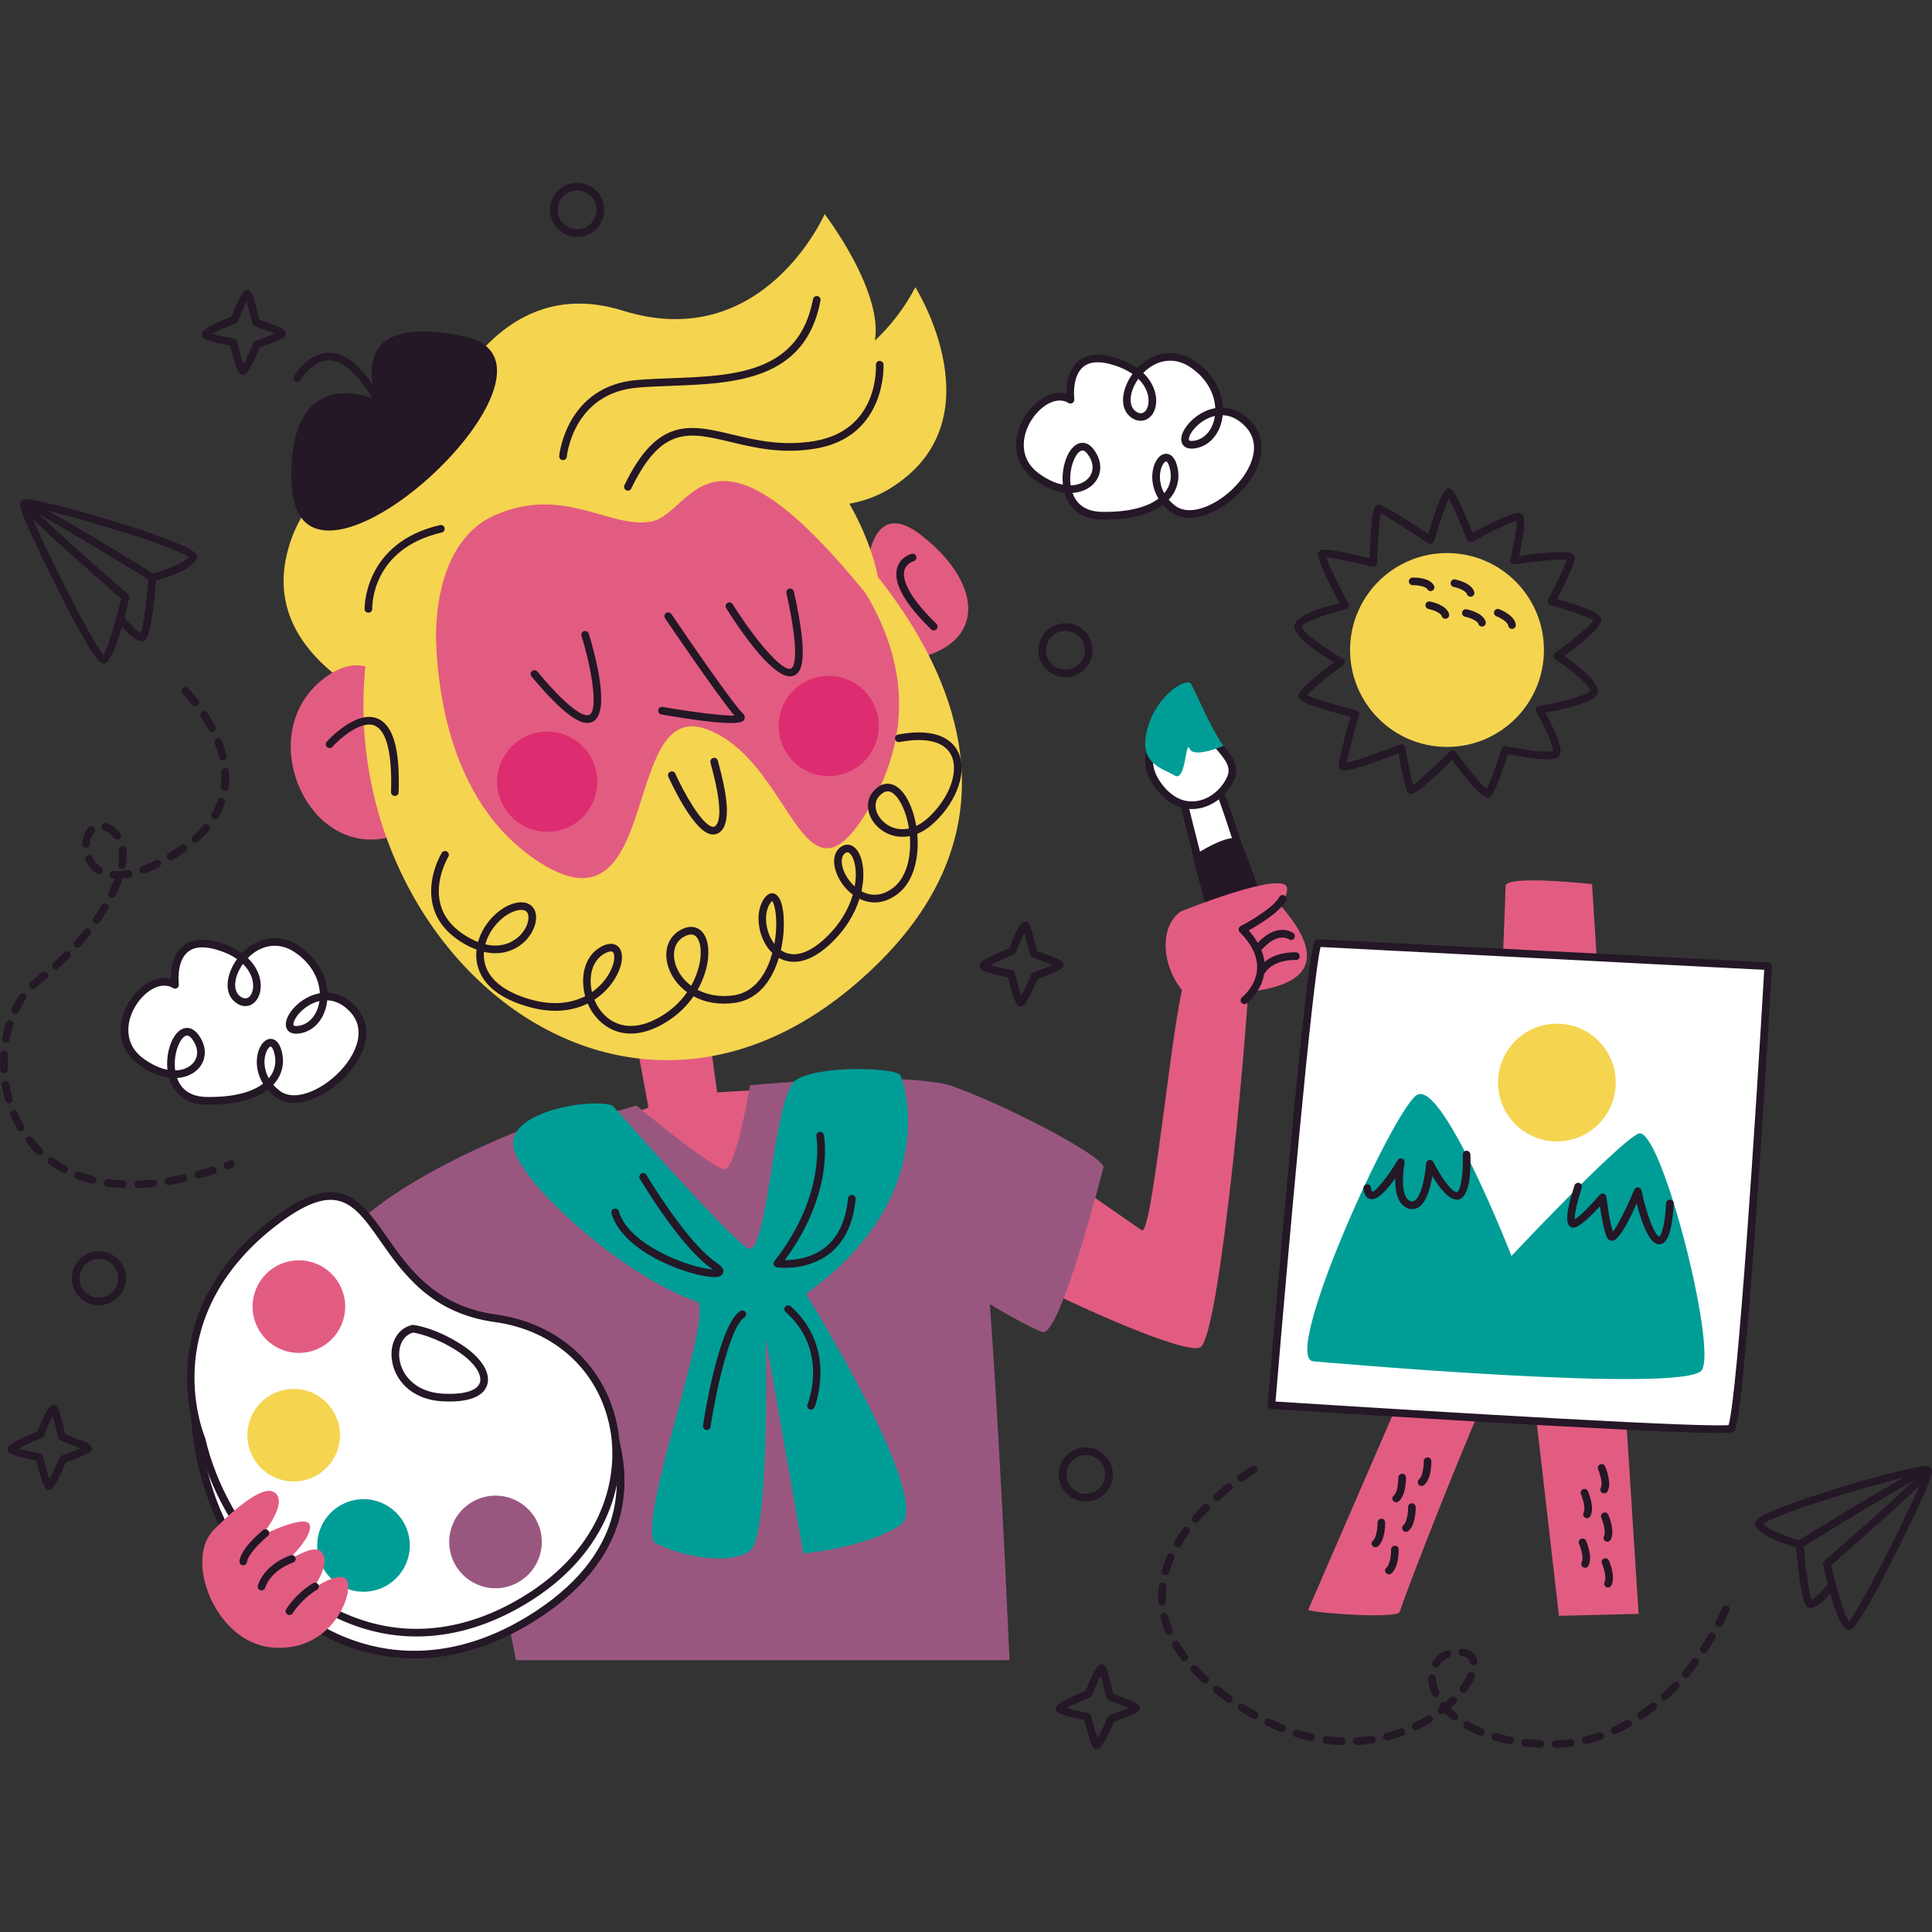 <?xml version="1.0" encoding="UTF-8"?>
<!-- Generator: Adobe Illustrator 25.2.3, SVG Export Plug-In . SVG Version: 6.00 Build 0)  -->
<svg xmlns="http://www.w3.org/2000/svg" xmlns:xlink="http://www.w3.org/1999/xlink" version="1.1" id="Capa_1" x="0px" y="0px" viewBox="0 0 512 512" style="enable-background:new 0 0 512 512;" xml:space="preserve" width="512" height="512">
<rect x="0" y="0" width="512" height="512" fill="#333333" stroke="none"/>
<g>
	<g>
		<g>
			<path style="fill:#241726;" d="M394.226,211.313c-1.396,0-4.56-3.34-9.407-9.935c-6.029,5.978-9.665,9.008-10.815,9.008l0,0     c-0.319,0-0.753-0.205-0.944-0.46c-0.645-0.859-1.738-6.364-2.453-10.286c-3.283,1.278-11.958,4.56-14.322,4.56     c-1.22,0-1.448-0.796-1.488-1.041c-0.219-1.313,1.918-9.03,3.124-13.219c-13.419-3.36-13.637-4.671-13.743-5.309     c-0.095-0.565-0.311-1.859,9.339-9.105c-4.103-2.461-10.927-7.007-10.469-9.755c0.458-2.745,7.7-4.906,11.915-5.939     c-6.746-12.749-5.89-13.389-5.198-13.908c0.351-0.263,0.791-0.298,1.177-0.298c2.22,0,9.176,1.625,12.018,2.313     c0.481-13.764,1.294-13.968,2.079-14.163c0.08-0.02,0.203-0.034,0.286-0.034c0.95,0,5.376,2.615,13.161,7.776     c3.615-12.077,4.74-12.077,5.493-12.077c0.128,0,0.315,0.036,0.434,0.083c0.41,0.164,1.473,0.591,5.803,11.704     c2.958-1.592,10.016-5.273,12.068-5.273c0.282,0,0.522,0.051,0.735,0.158c0.595,0.298,1.956,0.978-0.471,11.218     c2.606-0.357,8.013-1.041,11.281-1.041c1.234,0,3.532,0,3.532,1.572c0,1.475-2.966,7.45-4.736,10.885     c5.202,1.473,10.992,3.429,11.659,4.985c0.288,0.673,0.953,2.218-9.795,10.091c4.096,2.86,9.624,7.264,8.938,9.78     c-0.677,2.485-8.431,4.276-13.866,5.238c2.089,3.871,4.746,9.431,3.853,11.216c-0.52,1.039-2.013,1.179-3.403,1.179     c-3.207,0.002-8.322-0.952-10.379-1.365c-1.041,3.14-3.391,9.976-4.483,11.068C394.904,211.18,394.579,211.313,394.226,211.313     L394.226,211.313z M384.94,198.818c0.027,0,0.053,0.002,0.08,0.004c0.294,0.022,0.565,0.174,0.739,0.413     c3,4.136,6.761,8.761,8.224,9.854c0.824-1.541,2.615-6.439,4.004-10.703c0.162-0.492,0.677-0.774,1.174-0.675     c0.07,0.016,7.06,1.505,10.846,1.503c0.969,0,1.415-0.099,1.599-0.16c0.078-1.311-2.204-6.362-4.502-10.478     c-0.161-0.288-0.171-0.636-0.028-0.934c0.143-0.296,0.422-0.504,0.747-0.557c6.876-1.128,13.13-2.976,13.656-4.039     c0.054-1.049-4.293-4.977-9.313-8.36c-0.275-0.186-0.441-0.494-0.446-0.824c-0.005-0.332,0.152-0.644,0.421-0.837     c4.422-3.184,9.361-7.237,10.146-8.619c-1.094-0.845-6.621-2.731-11.404-4.043c-0.295-0.081-0.537-0.292-0.66-0.573     c-0.121-0.28-0.111-0.6,0.031-0.871c2.158-4.13,4.408-8.823,4.957-10.539c-0.277-0.036-0.713-0.067-1.385-0.067     c-4.181,0-12.385,1.217-12.468,1.228c-0.331,0.055-0.672-0.069-0.898-0.32c-0.227-0.251-0.314-0.596-0.232-0.924     c1.017-4.075,1.879-8.939,1.691-10.345c-1.446,0.308-7.004,2.996-11.747,5.601c-0.259,0.14-0.562,0.162-0.834,0.063     c-0.274-0.101-0.492-0.314-0.596-0.587c-1.64-4.266-3.7-9.109-4.754-10.987c-0.953,1.922-2.658,6.948-3.951,11.36     c-0.091,0.308-0.323,0.555-0.625,0.666c-0.302,0.113-0.638,0.071-0.907-0.109c-5.008-3.338-10.612-6.887-12.641-7.92     c-0.385,2.066-0.757,7.926-0.925,13.211c-0.009,0.306-0.157,0.591-0.401,0.776c-0.242,0.184-0.558,0.249-0.854,0.174     c-2.641-0.662-9.593-2.301-12.226-2.526c0.662,2.07,3.326,7.539,5.905,12.366c0.149,0.278,0.159,0.608,0.028,0.897     c-0.13,0.286-0.388,0.496-0.696,0.565c-5.898,1.337-11.452,3.531-11.653,4.602c-0.032,1.157,5.018,5.109,10.806,8.449     c0.295,0.17,0.485,0.478,0.504,0.818c0.02,0.34-0.134,0.668-0.408,0.871c-3.968,2.933-8.427,6.577-9.547,7.983     c1.672,0.91,7.744,2.706,13.029,4.005c0.267,0.065,0.497,0.237,0.634,0.476s0.172,0.523,0.095,0.788     c-1.449,4.979-2.914,10.515-3.276,12.611c2.659-0.46,9.821-3.083,14.132-4.795c0.281-0.111,0.599-0.091,0.866,0.057     c0.265,0.148,0.449,0.407,0.503,0.705c0.701,3.946,1.59,8.305,2.089,10.015c1.573-1.11,5.962-5.177,9.758-8.973     C384.416,198.925,384.673,198.818,384.94,198.818z"/>
		</g>
		<g>
			<circle style="fill:#F5D450;" cx="383.472" cy="172.254" r="25.69"/>
		</g>
		<g>
			<g>
				<path style="fill:#FFFFFF;" d="M385.439,154.554c0,0,3.728,0.758,4.271,2.582"/>
			</g>
			<g>
				<path style="fill:#241726;" d="M389.71,158.146c-0.436,0-0.838-0.284-0.969-0.723c-0.242-0.81-2.19-1.612-3.504-1.878      c-0.547-0.113-0.901-0.646-0.789-1.193c0.111-0.549,0.647-0.903,1.192-0.79c0.722,0.148,4.357,0.995,5.038,3.285      c0.16,0.535-0.145,1.098-0.68,1.258C389.903,158.132,389.805,158.146,389.71,158.146z"/>
			</g>
		</g>
		<g>
			<g>
				<path style="fill:#FFFFFF;" d="M388.468,162.456c0,0,3.728,0.758,4.271,2.582"/>
			</g>
			<g>
				<path style="fill:#241726;" d="M392.739,166.048c-0.436,0-0.838-0.284-0.97-0.723c-0.25-0.841-2.239-1.62-3.504-1.878      c-0.547-0.113-0.9-0.648-0.788-1.195s0.648-0.897,1.192-0.788c0.722,0.148,4.358,0.995,5.039,3.285      c0.159,0.535-0.146,1.098-0.681,1.258C392.931,166.034,392.834,166.048,392.739,166.048z"/>
			</g>
		</g>
		<g>
			<g>
				<path style="fill:#FFFFFF;" d="M396.941,162.374c0,0,3.539,1.396,3.756,3.286"/>
			</g>
			<g>
				<path style="fill:#241726;" d="M400.696,166.672c-0.507,0-0.944-0.379-1.003-0.897c-0.097-0.839-1.876-1.969-3.124-2.461      c-0.519-0.203-0.774-0.792-0.57-1.311c0.205-0.519,0.792-0.778,1.312-0.569c0.685,0.271,4.117,1.738,4.39,4.112      c0.064,0.553-0.334,1.055-0.889,1.12C400.773,166.67,400.735,166.672,400.696,166.672z"/>
			</g>
		</g>
		<g>
			<g>
				<path style="fill:#FFFFFF;" d="M378.77,160.392c0,0,3.728,0.758,4.271,2.582"/>
			</g>
			<g>
				<path style="fill:#241726;" d="M383.041,163.984c-0.436,0-0.838-0.284-0.969-0.723c-0.242-0.81-2.19-1.612-3.504-1.878      c-0.547-0.113-0.901-0.646-0.789-1.193c0.111-0.547,0.644-0.899,1.192-0.79c0.722,0.148,4.357,0.995,5.038,3.285      c0.16,0.535-0.145,1.098-0.68,1.258C383.234,163.971,383.136,163.984,383.041,163.984z"/>
			</g>
		</g>
		<g>
			<g>
				<path style="fill:#FFFFFF;" d="M374.377,154.079c0,0,3.803-0.1,4.743,1.554"/>
			</g>
			<g>
				<path style="fill:#241726;" d="M379.12,156.645c-0.353,0-0.694-0.184-0.881-0.512c-0.416-0.735-2.496-1.067-3.836-1.043      c-0.565-0.024-1.022-0.425-1.038-0.984c-0.015-0.559,0.427-1.023,0.985-1.039c0.733-0.028,4.469-0.012,5.649,2.066      c0.276,0.486,0.105,1.104-0.381,1.379C379.461,156.604,379.289,156.645,379.12,156.645z"/>
			</g>
		</g>
	</g>
	<g>
		<g>
			<path style="fill:#241726;" d="M27.345,175.831c-0.018,0-0.055,0-0.072-0.002C24.182,175.675,9.23,143.9,7.366,139.551     c-2.383-5.564-2.202-6.198-1.709-6.768l0,0l0,0c0.001-0.002,0.002-0.002,0.003-0.004c0.052-0.059,0.111-0.113,0.173-0.158     c0.079-0.061,0.165-0.113,0.257-0.154c0.225-0.099,0.489-0.142,0.852-0.142c4.883,0,42.62,10.892,45.014,14.463     c0.383,0.571,0.271,1.068,0.17,1.313c-1.243,3.032-9.693,5.514-11.373,5.98c-0.273,0.077-0.563,0.034-0.803-0.115     c-9.145-5.657-22.847-13.946-29.603-17.659c5.233,5.052,16.135,14.744,23.547,21.198c0.28,0.245,0.404,0.624,0.322,0.986     C30.278,175.829,28.07,175.831,27.345,175.831L27.345,175.831z M8.661,137.465c3.954,9.502,15.877,32.8,18.712,36.112     c1.18-1.633,3.268-8.617,4.735-14.945C18.72,146.965,12.005,140.805,8.661,137.465z M12.782,135.405     c7.896,4.345,20.916,12.32,27.853,16.608c3.487-1.011,8.235-2.872,9.409-4.337C47.063,145.17,24.165,138.097,12.782,135.405z"/>
		</g>
		<g>
			<path style="fill:#241726;" d="M37.519,169.911c-0.059,0-0.121-0.002-0.186-0.008c-1.91-0.186-4.748-3.449-6.018-5.011     c-0.352-0.433-0.454-1.199-0.02-1.551c0.436-0.352,0.918-0.544,1.271-0.114c1.797,2.21,3.901,4.229,4.765,4.602     c0.596-1.408,1.531-8.426,2.055-14.457c0.048-0.557,0.528-0.952,1.095-0.92c0.556,0.047,0.968,0.539,0.919,1.094     c-0.582,6.699-1.551,14.916-2.863,16.008C38.334,169.722,37.999,169.911,37.519,169.911z"/>
		</g>
	</g>
	<g>
		<g>
			<path style="fill:#241726;" d="M490.008,432.009c-0.727,0-2.933,0-6.871-17.341c-0.083-0.361,0.042-0.741,0.322-0.986     c7.462-6.5,18.465-16.28,23.655-21.301c-6.603,3.658-20.479,12.054-29.713,17.764c-0.237,0.15-0.529,0.194-0.802,0.115     c-1.681-0.466-10.13-2.951-11.374-5.98c-0.101-0.245-0.211-0.743,0.17-1.313c2.394-3.571,40.131-14.463,45.015-14.463     c0.363,0,0.626,0.043,0.851,0.142c0.002,0,0.002,0.002,0.002,0.002c0.063,0.028,0.122,0.061,0.178,0.099     c0.004,0.004,0.008,0.006,0.012,0.01c0.008,0.004,0.014,0.01,0.022,0.014c0.079,0.051,0.15,0.113,0.215,0.186     c0,0.002,0.002,0.004,0.004,0.006c0.492,0.571,0.672,1.201-1.695,6.731c-1.789,4.183-16.879,36.163-19.92,36.315     C490.061,432.009,490.024,432.009,490.008,432.009z M485.244,414.81c1.467,6.326,3.555,13.312,4.736,14.945     c2.832-3.312,14.756-26.612,18.71-36.114C505.346,396.981,498.631,403.143,485.244,414.81z M467.309,403.854     c1.183,1.456,6.006,3.348,9.409,4.337c6.928-4.284,19.924-12.245,27.767-16.596C493.048,394.319,470.285,401.354,467.309,403.854     z"/>
		</g>
		<g>
			<path style="fill:#241726;" d="M479.833,426.089c-0.48,0-0.816-0.19-1.019-0.359c-1.309-1.09-2.279-9.306-2.862-16.006     c-0.049-0.555,0.363-1.047,0.92-1.094c0.539-0.045,1.047,0.361,1.094,0.92c0.515,5.935,1.428,12.822,2.084,14.444     c0.883-0.405,2.961-2.404,4.738-4.588c0.354-0.433,0.617-0.287,1.048,0.062c0.433,0.352,0.334,1.431-0.019,1.864     c-1.27,1.562-3.89,4.562-5.798,4.747C479.953,426.085,479.892,426.089,479.833,426.089z"/>
		</g>
	</g>
	<g>
		<path style="fill:#241726;" d="M64.376,99.357c-0.743,0-1.445,0-3.385-7.728c-6.545-1.26-7.101-2.007-7.315-2.293    c-0.188-0.253-0.269-0.711-0.184-1.013c0.119-0.423,0.395-1.398,7.878-4.416c2.689-7.009,3.605-7.009,4.217-7.009    c0.319,0,0.756,0.227,0.947,0.484c0.483,0.648,0.918,2.327,1.579,5.013c0.206,0.835,0.454,1.845,0.597,2.293    c0.395,0.176,1.255,0.484,1.969,0.741c3.855,1.383,4.85,1.853,5.031,2.779c0.069,0.35-0.109,0.859-0.373,1.096    c-0.783,0.703-4.496,2.082-6.45,2.777c-3.17,7.211-3.852,7.244-4.456,7.276C64.415,99.357,64.394,99.357,64.376,99.357z     M56.261,88.464c1.313,0.377,3.677,0.912,5.739,1.298c0.39,0.071,0.701,0.365,0.796,0.751c0.527,2.139,1.217,4.576,1.716,5.982    c0.725-1.309,1.814-3.602,2.698-5.629c0.113-0.257,0.327-0.456,0.592-0.549c1.763-0.62,3.753-1.381,5.005-1.926    c-0.872-0.367-2.046-0.788-2.81-1.061c-2.199-0.79-2.614-0.96-2.899-1.343c-0.248-0.334-0.401-0.887-0.948-3.111    c-0.203-0.826-0.513-2.086-0.791-3.04c-0.651,1.248-1.553,3.344-2.256,5.2c-0.101,0.267-0.308,0.476-0.571,0.583    C60.242,86.533,57.643,87.698,56.261,88.464z"/>
	</g>
	<g>
		<path style="fill:#241726;" d="M12.972,394.793c-0.743,0-1.445,0-3.386-7.728c-6.545-1.262-7.101-2.007-7.315-2.293    c-0.188-0.251-0.269-0.713-0.183-1.015c0.119-0.423,0.396-1.4,7.878-4.416c2.689-7.009,3.605-7.009,4.216-7.009    c0.319,0,0.756,0.227,0.947,0.484c0.484,0.65,0.919,2.327,1.58,5.013c0.205,0.837,0.453,1.847,0.597,2.295    c0.395,0.176,1.256,0.484,1.971,0.741c3.854,1.383,4.848,1.853,5.028,2.779c0.069,0.35-0.109,0.857-0.374,1.094    c-0.781,0.703-4.495,2.082-6.449,2.779c-3.169,7.211-3.851,7.244-4.455,7.276C13.012,394.793,12.99,394.793,12.972,394.793z     M4.856,383.9c1.312,0.375,3.677,0.912,5.74,1.298c0.39,0.073,0.701,0.365,0.796,0.751c0.527,2.141,1.218,4.576,1.717,5.982    c0.725-1.309,1.813-3.603,2.697-5.629c0.113-0.257,0.327-0.456,0.592-0.549c1.762-0.62,3.752-1.381,5.004-1.928    c-0.871-0.365-2.043-0.786-2.806-1.059c-2.201-0.788-2.616-0.96-2.901-1.343c-0.249-0.334-0.402-0.889-0.949-3.113    c-0.202-0.826-0.513-2.084-0.79-3.04c-0.651,1.25-1.553,3.346-2.256,5.2c-0.101,0.267-0.308,0.476-0.571,0.583    C8.837,381.969,6.236,383.132,4.856,383.9z"/>
	</g>
	<g>
		<path style="fill:#241726;" d="M270.498,266.705c-0.743,0-1.445,0-3.386-7.73c-6.545-1.26-7.101-2.007-7.316-2.293    c-0.187-0.253-0.268-0.713-0.182-1.015c0.118-0.421,0.394-1.396,7.878-4.414c2.688-7.009,3.604-7.009,4.216-7.009    c0.319,0,0.756,0.227,0.947,0.484c0.483,0.648,0.918,2.327,1.579,5.013c0.206,0.835,0.454,1.845,0.597,2.293    c0.395,0.176,1.255,0.484,1.969,0.741c3.855,1.383,4.85,1.853,5.031,2.779c0.069,0.35-0.109,0.859-0.373,1.096    c-0.782,0.703-4.496,2.082-6.45,2.777c-3.169,7.209-3.849,7.246-4.452,7.278C270.539,266.705,270.517,266.705,270.498,266.705z     M262.382,255.812c1.313,0.375,3.677,0.911,5.74,1.296c0.39,0.071,0.701,0.365,0.796,0.751c0.527,2.141,1.217,4.576,1.716,5.982    c0.725-1.309,1.814-3.602,2.698-5.629c0.113-0.257,0.327-0.456,0.592-0.549c1.763-0.62,3.754-1.381,5.005-1.926    c-0.872-0.367-2.046-0.788-2.81-1.061c-2.199-0.79-2.614-0.96-2.899-1.343c-0.248-0.334-0.401-0.887-0.948-3.111    c-0.203-0.826-0.513-2.084-0.79-3.04c-0.651,1.248-1.553,3.346-2.255,5.2c-0.101,0.267-0.308,0.476-0.571,0.583    C266.364,253.879,263.764,255.044,262.382,255.812z"/>
	</g>
	<g>
		<path style="fill:#241726;" d="M290.722,463.556c-0.743,0-1.445,0-3.386-7.728c-6.545-1.262-7.101-2.007-7.315-2.293    c-0.188-0.251-0.269-0.713-0.183-1.015c0.12-0.423,0.396-1.4,7.878-4.416c2.688-7.009,3.604-7.009,4.216-7.009    c0.319,0,0.756,0.227,0.947,0.484c0.483,0.65,0.919,2.329,1.58,5.015c0.205,0.837,0.453,1.845,0.597,2.293    c0.395,0.176,1.256,0.484,1.971,0.741c3.854,1.383,4.848,1.853,5.028,2.779c0.069,0.35-0.109,0.857-0.374,1.094    c-0.781,0.703-4.495,2.082-6.449,2.779c-3.17,7.211-3.851,7.244-4.455,7.276C290.762,463.556,290.74,463.556,290.722,463.556z     M282.606,452.664c1.312,0.375,3.677,0.912,5.74,1.298c0.39,0.073,0.701,0.365,0.796,0.751c0.527,2.139,1.218,4.576,1.716,5.982    c0.725-1.309,1.814-3.602,2.698-5.629c0.113-0.257,0.327-0.456,0.592-0.549c1.762-0.62,3.752-1.381,5.004-1.928    c-0.872-0.365-2.043-0.786-2.806-1.059c-2.202-0.788-2.617-0.96-2.902-1.343c-0.249-0.334-0.402-0.889-0.948-3.111    c-0.202-0.826-0.513-2.086-0.791-3.042c-0.65,1.25-1.552,3.346-2.255,5.2c-0.101,0.267-0.308,0.476-0.571,0.583    C286.588,450.732,283.987,451.895,282.606,452.664z"/>
	</g>
	<g>
		<g>
			<path style="fill:#FFFFFF;" d="M46.39,260.99c0,0-1.944-14.758,12.261-9.983s9.577,18.287,4.161,13.664     s4.746-20.306,15.616-13.323c10.87,6.983,8.439,20.533,0.728,21.533c-7.711,1,4.668-15.777,14.381-5.416     s-11.494,29.251-20.167,22.306s-1.886-18.155,0.195-11.323c2.081,6.832-3.53,13.531-18.912,13.266     c-15.382-0.265-8.381-23.93-3.004-17.042c5.377,6.889-3.55,14.664-14.4,6.548C26.399,273.105,38.777,256.328,46.39,260.99z"/>
		</g>
		<g>
			<path style="fill:#241726;" d="M55.529,292.734l-0.893-0.008c-5.048-0.087-8.603-2.67-9.86-7.124     c-2.653-0.34-5.448-1.564-8.131-3.571c-4.262-3.188-5.705-8.025-3.96-13.272c1.787-5.374,6.55-9.583,10.842-9.583     c0.607,0,1.196,0.079,1.762,0.237c-0.015-2.062,0.311-5.54,2.388-7.908c2.335-2.66,6.175-3.182,11.297-1.456     c1.965,0.66,3.688,1.517,5.136,2.554c4.107-4.321,9.944-5.265,14.865-2.107c4.698,3.018,7.554,7.657,7.796,12.571     c2.754,0.085,5.278,1.331,7.506,3.707c3.032,3.233,3.591,7.578,1.574,12.232c-3.063,7.071-11.43,13.274-17.904,13.274     c-2.03,0-3.782-0.579-5.207-1.718c-0.673-0.539-1.282-1.122-1.819-1.74C67.519,291.385,62.23,292.734,55.529,292.734z      M46.92,285.679c0.882,2.469,2.964,4.942,7.751,5.025l0.856,0.008c7.708,0,11.924-1.801,14.193-3.518     c-2.158-3.508-1.99-7.337-0.783-9.713c0.7-1.379,1.719-2.171,2.797-2.171c0.722,0,2.045,0.369,2.8,2.844     c1.042,3.423,0.274,6.77-2.105,9.318c0.462,0.535,0.989,1.041,1.575,1.509c1.057,0.847,2.384,1.276,3.943,1.276     c5.665,0,13.315-5.747,16.048-12.056c1.185-2.737,1.94-6.701-1.194-10.045c-1.841-1.963-3.885-2.994-6.08-3.067     c-0.473,4.718-3.432,8.275-7.433,8.795c-2.623,0.344-3.503-1.037-3.553-2.309c-0.113-2.785,3.891-7.462,9.018-8.362     c-0.196-4.278-2.715-8.345-6.87-11.015c-4.082-2.623-8.761-1.853-12.209,1.697c3.347,3.198,3.968,7.128,3.031,9.753     c-0.657,1.841-2.065,2.984-3.676,2.984c-0.001,0-0.001,0-0.001,0c-0.966,0-1.958-0.413-2.872-1.193     c-2.994-2.556-2.037-7.541,0.657-11.276c-1.259-0.883-2.763-1.62-4.483-2.198c-4.284-1.44-7.349-1.159-9.133,0.873     c-2.458,2.803-1.811,7.969-1.804,8.021c0.051,0.387-0.124,0.768-0.451,0.98c-0.328,0.213-0.748,0.219-1.079,0.016     c-0.71-0.436-1.496-0.656-2.335-0.656c-3.417,0-7.419,3.678-8.923,8.198c-0.687,2.066-1.746,7.276,3.252,11.015     c2.177,1.627,4.403,2.676,6.516,3.079c-0.374-3.452,0.509-7.246,2.281-9.447c0.865-1.072,1.874-1.639,2.921-1.639     c0.725,0,1.812,0.284,2.874,1.645c1.917,2.457,2.352,5.226,1.194,7.6C52.502,283.983,49.962,285.491,46.92,285.679z      M71.734,277.333c-0.176,0-0.6,0.288-0.993,1.065c-0.876,1.722-1.022,4.641,0.494,7.377c1.67-1.977,2.156-4.432,1.364-7.031     C72.247,277.591,71.846,277.333,71.734,277.333z M49.573,274.427c-0.408,0-0.886,0.314-1.346,0.887     c-1.306,1.622-2.265,5.086-1.795,8.362c2.476-0.047,4.533-1.153,5.391-2.913c0.807-1.653,0.453-3.646-0.97-5.469     C50.544,274.899,50.07,274.427,49.573,274.427z M84.66,265.293c-4.098,0.928-6.966,4.687-6.905,6.2     c0.008,0.188,0.017,0.421,0.778,0.421c0.151,0,0.316-0.012,0.494-0.036C81.962,271.498,84.165,268.86,84.66,265.293z      M64.374,255.451c-2.306,3.227-2.746,6.879-0.905,8.451c1.387,1.181,2.729,0.751,3.33-0.934     C67.503,260.997,66.983,258.003,64.374,255.451z"/>
		</g>
	</g>
	<g>
		<g>
			<path style="fill:#FFFFFF;" d="M283.691,105.935c0,0-1.944-14.758,12.261-9.983s9.577,18.287,4.161,13.664     s4.746-20.306,15.616-13.323c10.87,6.983,8.439,20.533,0.728,21.533c-7.711,1,4.668-15.777,14.381-5.416     s-11.494,29.251-20.167,22.306c-8.673-6.945-1.886-18.155,0.195-11.323c2.081,6.832-3.53,13.531-18.912,13.266     s-8.381-23.93-3.004-17.042s-3.549,14.664-14.4,6.548S276.078,101.274,283.691,105.935z"/>
		</g>
		<g>
			<path style="fill:#241726;" d="M292.829,137.679l-0.892-0.008c-5.048-0.087-8.603-2.67-9.861-7.124     c-2.652-0.338-5.447-1.564-8.13-3.571c-4.262-3.188-5.706-8.025-3.96-13.272c1.787-5.374,6.55-9.583,10.843-9.583     c0.607,0,1.195,0.079,1.761,0.237c-0.015-2.062,0.31-5.538,2.387-7.906c2.335-2.662,6.175-3.18,11.298-1.458     c1.965,0.66,3.688,1.517,5.136,2.554c4.107-4.319,9.95-5.265,14.865-2.105c4.698,3.018,7.554,7.655,7.796,12.569     c2.754,0.085,5.278,1.331,7.505,3.707c3.031,3.233,3.591,7.576,1.575,12.23c-3.062,7.073-11.429,13.276-17.903,13.276h-0.003     c-2.029,0-3.78-0.579-5.205-1.718c-0.672-0.539-1.282-1.122-1.82-1.74C304.819,136.33,299.531,137.679,292.829,137.679z      M284.222,130.624c0.882,2.469,2.964,4.942,7.751,5.025l0.856,0.008c7.707,0,11.924-1.801,14.193-3.518     c-2.159-3.508-1.99-7.337-0.783-9.713c0.7-1.379,1.72-2.171,2.797-2.171c0.722,0,2.046,0.369,2.8,2.844     c1.042,3.423,0.274,6.77-2.106,9.32c0.462,0.533,0.99,1.039,1.576,1.507c1.057,0.847,2.383,1.276,3.941,1.276h0.002     c5.666,0,13.315-5.747,16.047-12.058c1.186-2.735,1.94-6.699-1.194-10.043c-1.841-1.963-3.885-2.994-6.079-3.067     c-0.473,4.718-3.432,8.275-7.433,8.795c-2.624,0.342-3.501-1.035-3.553-2.309c-0.113-2.785,3.892-7.462,9.018-8.36     c-0.196-4.278-2.715-8.347-6.87-11.015c-4.083-2.621-8.762-1.857-12.209,1.695c3.348,3.2,3.969,7.13,3.031,9.755     c-1.05,2.945-4.109,3.871-6.548,1.789c-2.994-2.556-2.037-7.541,0.657-11.276c-1.259-0.883-2.763-1.62-4.483-2.198     c-4.283-1.434-7.349-1.159-9.135,0.875c-2.457,2.803-1.809,7.967-1.802,8.019c0.051,0.387-0.124,0.768-0.451,0.98     c-0.329,0.213-0.746,0.217-1.079,0.016c-0.71-0.435-1.495-0.656-2.335-0.656c-3.417,0-7.42,3.678-8.924,8.2     c-0.687,2.066-1.746,7.274,3.252,11.013c2.176,1.627,4.403,2.678,6.515,3.079c-0.374-3.452,0.509-7.244,2.281-9.445     c0.864-1.072,1.874-1.639,2.921-1.639c0.726,0,1.813,0.284,2.875,1.645c1.917,2.455,2.352,5.224,1.194,7.598     C289.803,128.927,287.263,130.436,284.222,130.624z M309.035,122.277c-0.176,0-0.599,0.288-0.993,1.065     c-0.875,1.724-1.022,4.641,0.494,7.377c1.669-1.977,2.156-4.432,1.364-7.031C309.549,122.536,309.148,122.277,309.035,122.277z      M286.873,119.374c-0.408,0-0.886,0.314-1.346,0.887c-1.307,1.622-2.265,5.084-1.795,8.36c2.477-0.047,4.534-1.153,5.392-2.913     c0.806-1.653,0.452-3.644-0.97-5.467C287.845,119.846,287.372,119.374,286.873,119.374z M321.961,110.237     c-4.098,0.928-6.966,4.687-6.905,6.202c0.008,0.186,0.017,0.419,0.777,0.419c0.151,0,0.316-0.012,0.495-0.036     C319.263,116.443,321.465,113.804,321.961,110.237z M301.675,100.396c-2.306,3.227-2.746,6.879-0.905,8.451     c1.385,1.181,2.728,0.756,3.331-0.932C304.806,105.944,304.285,102.947,301.675,100.396z"/>
		</g>
	</g>
	<g>
		<path style="fill:#241726;" d="M282.348,179.492c-0.001,0-0.029,0-0.029,0c-1.915-0.008-3.712-0.76-5.06-2.121    c-1.347-1.359-2.085-3.162-2.077-5.076c0.017-3.934,3.232-7.136,7.167-7.136c1.943,0.008,3.741,0.76,5.089,2.121    c1.347,1.359,2.085,3.162,2.077,5.076C289.499,176.291,286.284,179.492,282.348,179.492z M282.372,167.182    c-2.846,0-5.155,2.297-5.167,5.121c-0.006,1.375,0.523,2.668,1.491,3.644c0.968,0.976,2.256,1.517,3.63,1.523h0.022l0,0    c2.824,0,5.133-2.297,5.145-5.121c0.006-1.375-0.523-2.668-1.491-3.644C285.034,167.729,283.746,167.188,282.372,167.182z"/>
	</g>
	<g>
		<path style="fill:#241726;" d="M287.742,397.917c-0.001,0-0.029,0-0.029,0c-1.916-0.008-3.712-0.76-5.06-2.121    c-1.348-1.359-2.085-3.162-2.077-5.076c0.016-3.934,3.231-7.136,7.166-7.136c1.944,0.008,3.741,0.76,5.089,2.121    c1.348,1.359,2.085,3.162,2.077,5.076C294.893,394.716,291.677,397.917,287.742,397.917z M287.765,385.607    c-2.847,0-5.154,2.297-5.166,5.121c-0.006,1.375,0.523,2.668,1.491,3.644c0.967,0.976,2.256,1.517,3.63,1.523h0.022l0,0    c2.825,0,5.132-2.297,5.144-5.121c0.006-1.375-0.523-2.668-1.491-3.644C290.428,386.154,289.138,385.613,287.765,385.607z"/>
	</g>
	<g>
		<path style="fill:#241726;" d="M152.938,62.777c-0.001,0-0.029,0-0.03,0c-1.914-0.008-3.711-0.76-5.059-2.121    c-1.347-1.359-2.085-3.162-2.077-5.076c0.017-3.934,3.232-7.136,7.167-7.136c1.943,0.008,3.741,0.76,5.089,2.121    c1.347,1.359,2.085,3.162,2.077,5.076C160.089,59.575,156.873,62.777,152.938,62.777z M152.962,50.466    c-2.846,0-5.155,2.297-5.167,5.121c-0.006,1.375,0.523,2.668,1.491,3.644s2.256,1.517,3.63,1.523l0.022-0.001v0.001    c2.824,0,5.133-2.297,5.145-5.121c0.006-1.375-0.523-2.668-1.491-3.644C155.624,51.013,154.335,50.472,152.962,50.466z"/>
	</g>
	<g>
		<path style="fill:#241726;" d="M26.198,345.92h-0.03c-1.915-0.008-3.711-0.76-5.059-2.121c-1.348-1.359-2.085-3.162-2.077-5.076    c0.016-3.934,3.231-7.136,7.166-7.136c3.981,0.016,7.182,3.245,7.166,7.197C33.349,342.719,30.133,345.92,26.198,345.92z     M26.221,333.61c-2.847,0-5.154,2.297-5.166,5.121c-0.006,1.375,0.523,2.668,1.491,3.644c0.967,0.976,2.256,1.517,3.63,1.523    l0.022,0v0c2.824,0,5.133-2.297,5.145-5.121C31.355,335.938,29.057,333.621,26.221,333.61z"/>
	</g>
	<g>
		<g>
			<path style="fill:#995780;" d="M137.407,299.741c0,0-47.865,18.202-51.235,37.752c-1.196,6.936,22.247,33.033,25.618,34.382     s45.842-26.292,41.797-31.011S143.474,301.763,137.407,299.741z"/>
		</g>
		<g>
			<path style="fill:#F5D450;" d="M113.881,117.209c0,0,13.955-46.516,51.168-34.887s53.494-25.584,53.494-25.584     s33.337,43.415-4.652,44.966c0,0,18.607-6.202,28.685-25.584c0,0,22.483,35.663-6.977,53.494s-82.954-24.033-104.662,3.876     s-26.359,54.269-26.359,54.269s-34.887-12.404-28.685-40.314C82.095,119.535,113.881,117.209,113.881,117.209z"/>
		</g>
		<g>
			<path style="fill:#E25C81;" d="M161.739,238.921l10.112,54.606l-14.894,5.54c0,0,12.809,26.966,43.146,22.921     c30.337-4.045,10.786-33.708,10.786-33.708l-20.836,1.202l-8.09-58.651L161.739,238.921z"/>
		</g>
		<g>
			<path style="fill:#E25C81;" d="M229.418,156.846c0,0-0.948-27.154,14.68-15.041c15.628,12.113,17.565,27.603,0.242,32.331     C244.34,174.136,238.565,161.227,229.418,156.846z"/>
		</g>
		<g>
			<path style="fill:#E25C81;" d="M103.959,156.037c0,0,46.299-86.256,106.573-25.946c68.239,68.281,10.093,154.801-20.47,131.797     C190.062,261.889,96.141,245.593,103.959,156.037z"/>
		</g>
		<g>
			<path style="fill:#E25C81;" d="M110.438,194.427c0,0-8.003-28.691-25.562-13.85c-16.627,14.053-4.508,43.831,15.302,41.816     S110.438,194.427,110.438,194.427z"/>
		</g>
		<g>
			<path style="fill:#241726;" d="M247.455,167.07c-0.255,0-0.51-0.095-0.706-0.288c-7.013-6.844-10.05-12.275-9.026-16.144     c0.804-3.04,3.757-3.843,3.882-3.875c0.54-0.15,1.092,0.18,1.234,0.723c0.14,0.537-0.181,1.088-0.717,1.232     c-0.088,0.024-1.962,0.565-2.451,2.461c-0.451,1.752,0.052,5.921,8.49,14.157c0.4,0.389,0.408,1.029,0.018,1.43     C247.981,166.967,247.718,167.07,247.455,167.07z"/>
		</g>
		<g>
			<path style="fill:#F5D450;" d="M116.258,150.828c0,0-7.997,54.253,25.726,77.037s22.338-42.815,45.078-34.681     c22.739,8.134,25.395,49.562,42.226,22.641c31.137-49.803-28.773-88.482-28.773-88.482l7.829,0.968     c0,0,91.141,70.153,18.441,132.432s-159.292-31.437-121.15-116.98L116.258,150.828z"/>
		</g>
		<g>
			<path style="fill:#241726;" d="M193.686,191.615c-2.912,0-8.308-0.525-18.429-2.273c-0.551-0.097-0.919-0.618-0.825-1.169     c0.096-0.549,0.619-0.914,1.168-0.826c7.598,1.311,16.026,2.394,19.051,2.297c-4.318-4.993-17.789-24.884-18.402-25.788     c-0.313-0.462-0.192-1.092,0.271-1.404c0.464-0.316,1.09-0.192,1.404,0.271c5.527,8.167,16.581,24.163,18.857,26.244     c0.807,0.739,0.591,1.438,0.459,1.704C197.07,191.021,196.778,191.615,193.686,191.615z"/>
		</g>
		<g>
			<path style="fill:#241726;" d="M188.982,221.148c-0.331,0-0.671-0.055-1.014-0.166c-4.6-1.489-10.223-13.738-10.849-15.131     c-0.229-0.51-0.002-1.108,0.508-1.337c0.509-0.235,1.106-0.004,1.337,0.508c2.224,4.942,6.803,13.122,9.627,14.035     c0.411,0.136,0.636,0.051,0.786-0.036c1.119-0.644,2.496-3.569-0.841-15.931c-0.17-0.626-0.268-1.033-0.278-1.14     c-0.055-0.557,0.351-1.053,0.907-1.106c0.556-0.061,1.051,0.35,1.106,0.905c0.017,0.077,0.1,0.375,0.218,0.814     c1.821,6.745,3.792,15.972-0.104,18.212C189.952,221.024,189.477,221.148,188.982,221.148z"/>
		</g>
		<g>
			<path style="fill:#241726;" d="M155.66,191.594c-2.29,0-6.401-2.242-14.809-12.332c-0.357-0.431-0.299-1.067,0.13-1.424     c0.429-0.359,1.068-0.298,1.424,0.128c10.094,12.115,13.117,11.833,13.806,11.465c2.325-1.266,0.71-11.838-2.119-20.906     c-0.167-0.533,0.13-1.1,0.664-1.268c0.531-0.168,1.1,0.13,1.266,0.664c1.066,3.415,6.13,20.578,1.156,23.286     C156.774,191.426,156.285,191.594,155.66,191.594z"/>
		</g>
		<g>
			<path style="fill:#241726;" d="M209.394,179.248c-5.219,0-14.183-13.652-16.945-18.07c-0.296-0.472-0.152-1.096,0.321-1.392     c0.473-0.298,1.099-0.154,1.393,0.322c5.606,8.963,13.111,18.044,15.453,17.08c0.496-0.203,2.769-2.121-1.197-19.972     c-0.12-0.545,0.223-1.084,0.768-1.207c0.545-0.117,1.086,0.223,1.207,0.768c4.02,18.097,2.105,21.415-0.012,22.283     C210.071,179.186,209.741,179.248,209.394,179.248z"/>
		</g>
		<g>
			<path style="fill:#241726;" d="M104.638,210.935c-0.012,0-0.023,0-0.035,0c-0.558-0.02-0.995-0.486-0.977-1.045     c0.425-12.931-2.151-16.719-4.386-17.619c-3.645-1.46-9.278,3.569-11.138,5.635c-0.372,0.419-1.011,0.45-1.428,0.077     c-0.415-0.373-0.449-1.013-0.076-1.428c0.312-0.348,7.698-8.459,13.395-6.16c4.182,1.683,6.032,8.08,5.654,19.563     C105.63,210.505,105.181,210.935,104.638,210.935z"/>
		</g>
		<g>
			<path style="fill:#241726;" d="M167.169,273.91c-5.327,0-9.096-3.352-10.977-7.023c-0.158-0.31-0.305-0.624-0.442-0.948     c-3.991,1.975-9.21,2.692-15.573,0.914c-12.685-3.543-14.187-10.604-13.954-14.499c0.014-0.231,0.035-0.46,0.061-0.689     c-0.892-0.33-1.825-0.754-2.802-1.294c-4.673-2.573-7.609-6.016-8.724-10.231c-1.891-7.144,2.147-13.849,2.32-14.131     c0.29-0.474,0.911-0.624,1.389-0.334c0.476,0.292,0.626,0.914,0.336,1.39c-0.039,0.061-3.761,6.275-2.086,12.573     c0.972,3.652,3.576,6.668,7.74,8.963c0.773,0.425,1.515,0.77,2.223,1.047c1.511-5.435,6.324-9.814,10.49-10.454     c2.079-0.324,3.709,0.379,4.467,1.916c1.131,2.299-0.005,5.931-2.644,8.451c-1.483,1.418-5.111,4.007-10.737,2.702     c-0.006,0.069-0.011,0.14-0.015,0.211c-0.341,5.672,4.091,10.087,12.479,12.431c5.919,1.653,10.734,0.95,14.357-0.907     c-1.336-4.886-0.327-10.535,4.099-13.029c2.671-1.501,4.099-0.675,4.712-0.047c1.514,1.546,1.179,4.87-0.832,8.272     c-1.266,2.139-3.122,4.177-5.536,5.74c0.142,0.354,0.3,0.697,0.471,1.031c2.292,4.475,7.453,8.011,15.064,4.487     c4.072-1.882,7.015-4.598,9.032-7.499c-2.506-1.825-4.251-4.292-5.041-6.889c-1.306-4.29,0.163-8.155,3.742-9.846     c2.183-1.027,3.69-0.514,4.572,0.101c1.769,1.232,2.607,3.936,2.301,7.418c-0.224,2.562-1.097,5.601-2.788,8.572     c2.588,1.365,5.872,2.015,9.657,1.446c6.285-0.946,9.01-7.075,10.142-11.195c-3.839-3.666-4.872-10.809-2.059-14.592     c1.085-1.458,2.141-1.319,2.671-1.112c2.496,0.988,2.707,7.432,2.24,11.524c-0.093,0.804-0.267,2.013-0.589,3.425     c3.055,2.117,7.096,1.106,11.483-2.911c4.187-3.832,6.496-8.033,7.582-11.791c-0.894-0.668-1.686-1.454-2.351-2.287     c-2.626-3.288-3.737-8.003-1.052-10.197c1.431-1.169,3.093-1.007,4.333,0.429c1.621,1.872,2.463,6.131,1.369,11.143     c2.392,1.309,5.369,1.448,8.465-0.972c3.596-2.803,4.765-8.382,4.353-13.659c-1.744,0.357-3.49,0.249-5.146-0.344     c-3.147-1.124-5.52-3.881-5.904-6.861c-0.301-2.331,0.686-4.462,2.708-5.846c2.262-1.55,4.805-0.849,6.799,1.878     c1.533,2.096,2.675,5.157,3.236,8.509c1.068-0.5,2.209-1.258,3.394-2.376c5.486-5.169,8-12.243,5.848-16.46     c-1.805-3.533-6.665-4.744-13.679-3.407c-0.554,0.107-1.077-0.255-1.183-0.804c-0.105-0.549,0.256-1.078,0.804-1.183     c10.767-2.052,14.557,1.922,15.86,4.475c2.586,5.066-0.047,12.996-6.263,18.852c-1.428,1.345-2.955,2.342-4.512,2.972     c0.554,6.024-0.793,12.514-5.07,15.85c-3.719,2.895-7.334,2.803-10.24,1.377c-1.247,3.99-3.733,8.303-7.986,12.196     c-6.268,5.736-10.845,4.888-13.385,3.456c-1.468,4.874-4.666,10.873-11.568,11.91c-4.314,0.648-8.072-0.124-11.035-1.724     c-2.205,3.202-5.428,6.194-9.891,8.26C171.447,273.424,169.194,273.91,167.169,273.91z M161.883,252.145     c-0.432,0-1.027,0.199-1.713,0.587c-3.381,1.906-4.211,6.241-3.289,10.185c1.917-1.333,3.401-3.004,4.435-4.752     c1.68-2.84,1.734-5.208,1.128-5.828C162.318,252.208,162.126,252.145,161.883,252.145z M183.141,247.657     c-0.442,0-0.94,0.128-1.49,0.389c-3.178,1.501-3.463,4.821-2.67,7.428c0.658,2.161,2.103,4.215,4.184,5.761     c1.503-2.668,2.281-5.384,2.482-7.675c0.234-2.66-0.319-4.801-1.443-5.583C183.896,247.764,183.542,247.657,183.141,247.657z      M128.611,250.257c4.767,1.136,7.764-0.989,8.986-2.159c2.195-2.096,2.865-4.795,2.225-6.095     c-0.355-0.721-1.147-0.997-2.343-0.81C134.019,241.724,129.878,245.591,128.611,250.257z M204.579,238.766     c-0.02,0.047-0.152,0.154-0.343,0.411c-2.013,2.704-1.446,7.811,0.984,10.973C206.323,244.067,205.348,239.38,204.579,238.766z      M224.565,225.873c-0.253,0-0.478,0.14-0.687,0.31c-1.486,1.217-0.867,4.59,1.353,7.371c0.386,0.484,0.814,0.942,1.279,1.359     c0.704-4.003,0.021-7.239-1.108-8.542C225.086,226.005,224.812,225.873,224.565,225.873z M235.228,209.709     c-0.625,0-1.079,0.31-1.311,0.468c-1.783,1.223-1.987,2.805-1.844,3.919c0.285,2.21,2.169,4.355,4.579,5.216     c0.954,0.342,2.426,0.64,4.233,0.243c-0.493-3.158-1.539-6.054-2.943-7.975C236.865,210.108,235.936,209.709,235.228,209.709z"/>
		</g>
		<g>
			<circle style="fill:#DE2C70;" cx="145.022" cy="207.167" r="13.277"/>
		</g>
		<g>
			<circle style="fill:#DE2C70;" cx="219.609" cy="192.39" r="13.277"/>
		</g>
		<g>
			<path style="fill:#F5D450;" d="M115.661,172.364c0,0-2.582-28.011,15.677-35.912s30.304,3.828,41.312,1.749     c11.008-2.078,15.145-32.502,57.192,19.57c10.296,12.751-3.3-55.581-51.733-52.688S90.235,141.239,115.661,172.364z"/>
		</g>
		<g>
			<path style="fill:#241726;" d="M77.494,130.514c0,0-4.453-34.121,22.507-24.604c0,0-10.377-23.906,23.113-16.721     S81.761,166.174,77.494,130.514z"/>
		</g>
		<g>
			<path style="fill:#241726;" d="M100.003,106.921c-0.355,0-0.698-0.186-0.884-0.517C95.128,99.274,91,95.505,87.184,95.505     c0,0-0.002,0-0.004,0c-4.516,0.004-7.442,5.153-7.472,5.204c-0.274,0.486-0.89,0.662-1.376,0.391     c-0.488-0.273-0.663-0.889-0.39-1.375c0.142-0.255,3.546-6.239,9.236-6.243c0.002,0,0.004,0,0.004,0     c4.659,0,9.269,4.015,13.701,11.933c0.274,0.488,0.1,1.104-0.388,1.377C100.339,106.88,100.17,106.921,100.003,106.921z"/>
		</g>
		<g>
			<path style="fill:#995780;" d="M168.651,292.981c0,0,20.261,16.872,23.362,16.872s6.742-22.247,6.742-22.247     s50.426-4.955,56.629,2.022c6.202,6.977,12.135,150.336,12.135,150.336H136.733c0,0-25.451-124.88-9.438-134.156     C130.715,303.827,168.651,292.981,168.651,292.981z"/>
		</g>
		<g>
			<g>
				<g>
					<path style="fill:#FFFFFF;" d="M155.447,365.313c0,0,27.175,36.025-12.749,62.403c-39.925,26.379-76.039-0.158-86.84-31.431       s1.478-55.267,6.181-59.932"/>
				</g>
				<g>
					<path style="fill:#241726;" d="M109.792,439.506c-5.497,0-10.938-0.897-16.263-2.704c-17.293-5.87-32.094-21.267-38.628-40.186       c-10.718-31.036,0.96-55.56,6.426-60.982c0.396-0.393,1.036-0.389,1.43,0.006c0.393,0.397,0.391,1.037-0.006,1.432       c-3.219,3.192-17.201,26.272-5.938,58.884c6.335,18.34,20.653,33.258,37.367,38.93c15.481,5.26,32.07,2.485,47.96-8.013       c11.936-7.886,18.94-17.416,20.816-28.322c2.991-17.392-8.203-32.48-8.316-32.63c-0.337-0.444-0.248-1.078,0.198-1.416       c0.446-0.334,1.078-0.249,1.416,0.199c0.485,0.642,11.834,15.943,8.695,34.188c-1.974,11.479-9.274,21.461-21.695,29.667       C132.258,435.826,120.917,439.506,109.792,439.506z"/>
				</g>
			</g>
			<g>
				<g>
					<path style="fill:#FFFFFF;" d="M53.437,381.433c0,0-13.684-31.326,18.251-56.753s22.925,19.637,59.56,24.677       s46.294,53.427,5.477,76.039S60.797,413.608,53.437,381.433z"/>
				</g>
				<g>
					<path style="fill:#241726;" d="M110.349,433.685c-28.791,0-52.048-26.452-57.898-52.027       c-0.081-0.14-13.563-32.156,18.607-57.77c6.808-5.42,12.065-7.944,16.543-7.944c6.601,0,10.44,5.479,14.886,11.825       c5.737,8.191,12.877,18.382,28.899,20.586c16.9,2.325,29.268,13.788,32.28,29.916c2.729,14.613-2.788,34.899-26.452,48.01       C128.345,431.195,119.306,433.685,110.349,433.685z M87.601,317.967c-3.942,0-8.941,2.455-15.283,7.505       c-16.165,12.869-20.188,27.268-20.716,37.08c-0.575,10.665,2.729,18.402,2.762,18.477c5.732,24.98,28.203,50.634,55.985,50.634       c8.61,0,17.319-2.406,25.886-7.152c22.723-12.589,28.042-31.948,25.443-45.869c-2.846-15.243-14.559-26.083-30.568-28.285       c-16.896-2.325-24.316-12.917-30.28-21.427C96.539,322.804,93.149,317.967,87.601,317.967z"/>
				</g>
			</g>
			<g>
				<circle style="fill:#E25C81;" cx="79.204" cy="346.265" r="12.271"/>
			</g>
			<g>
				<circle style="fill:#F5D450;" cx="77.83" cy="380.342" r="12.271"/>
			</g>
			<g>
				<circle style="fill:#009D97;" cx="96.332" cy="409.563" r="12.271"/>
			</g>
			<g>
				<circle style="fill:#995780;" cx="131.314" cy="408.629" r="12.271"/>
			</g>
			<g>
				<g>
					<path style="fill:#FFFFFF;" d="M109.416,352.121c0,0,5.319,0.566,12.292,5.044c8.969,5.76,9.954,13.93-4.327,13.189       C103.1,369.614,101.684,353.948,109.416,352.121z"/>
				</g>
				<g>
					<path style="fill:#241726;" d="M119.128,371.412c-0.571,0-1.171-0.016-1.799-0.049c-8.671-0.448-13.044-6.089-13.531-11.479       c-0.396-4.377,1.769-7.892,5.386-8.746c0.11-0.026,0.226-0.034,0.339-0.022c0.227,0.024,5.64,0.642,12.731,5.196       c5.187,3.332,7.823,7.402,6.878,10.622C128.532,368.977,126.31,371.412,119.128,371.412z M109.474,353.151       c-2.866,0.786-3.908,3.834-3.663,6.551c0.409,4.521,4.16,9.255,11.622,9.642c5.605,0.282,9.128-0.829,9.758-2.98       c0.662-2.252-1.762-5.607-6.03-8.349C115.176,354.172,110.411,353.293,109.474,353.151z"/>
				</g>
			</g>
		</g>
		<g>
			<path style="fill:#E25C81;" d="M253.913,292.158c0,0,45.654,31.871,48.661,33.875c3.007,2.004,8.968-66.448,11.974-66.949     c3.007-0.501,15.839-4.475,16.34-0.466c0.501,4.009-7.297,95.419-12.809,98.426S252.41,331.245,247.9,324.73     S253.913,292.158,253.913,292.158z"/>
		</g>
		<g>
			<g>
				<g>
					<path style="fill:#FFFFFF;" d="M312.796,209.002c0,0,12.765,52.453,15.092,52.998c2.327,0.546,10.006-3.134,10.06-4.202       c0.054-1.068-14.494-52.112-17.419-53.544C317.604,202.823,312.796,209.002,312.796,209.002z"/>
				</g>
				<g>
					<path style="fill:#241726;" d="M328.437,263.067L328.437,263.067c-0.286,0-0.549-0.028-0.78-0.083       c-0.725-0.17-2.931-0.685-15.843-53.743c-0.073-0.3-0.005-0.616,0.185-0.859c0.426-0.549,4.258-5.352,7.564-5.352       c0.505,0,0.979,0.107,1.411,0.318c3.721,1.823,18.007,54.057,17.985,54.503C338.852,259.962,330.891,263.067,328.437,263.067z        M328.331,261.042c0.033,0,0.067,0.002,0.106,0.002c2.251,0,7.474-2.508,8.473-3.468c-0.797-4.136-14.166-50.02-16.912-52.467       c-0.068-0.022-0.239-0.057-0.435-0.057c-1.632,0-4.208,2.433-5.666,4.195C318.497,228.114,326.282,258.046,328.331,261.042z"/>
				</g>
			</g>
			<g>
				<path style="fill:#241726;" d="M316.186,226.83c0,0,10.403-6.917,12.397-4.015s12.023,33.223,11.546,34.2      c-0.478,0.976-11.336,4.03-13.248,3.733C324.969,260.452,316.482,229.446,316.186,226.83z"/>
			</g>
			<g>
				<g>
					<path style="fill:#FFFFFF;" d="M315.383,183.229c0,0-16.076,13.103-9.13,23.944s17.273,5.582,19.967-1.132       S316.049,195.465,315.383,183.229z"/>
				</g>
				<g>
					<path style="fill:#241726;" d="M315.862,214.409c0,0-0.001,0-0.002,0c-2.816,0-6.917-1.161-10.459-6.691       c-7.347-11.469,8.658-24.714,9.343-25.273c0.295-0.241,0.699-0.298,1.048-0.14c0.348,0.154,0.581,0.49,0.6,0.869       c0.328,6.016,3.76,9.869,6.788,13.268c2.829,3.176,5.501,6.174,3.977,9.976C325.564,210.39,321.173,214.409,315.862,214.409z        M314.594,185.295c-3.65,3.456-12.67,13.247-7.49,21.333c2.414,3.766,5.442,5.759,8.756,5.759c0.001,0,0.001,0,0.001,0       c4.414,0,8.079-3.381,9.42-6.723c1.008-2.514-0.629-4.531-3.61-7.876C318.902,194.681,315.526,190.89,314.594,185.295z"/>
				</g>
			</g>
			<g>
				<path style="fill:#009D97;" d="M324.241,197.645c0,0-7.832,3.405-8.984,0.778s-0.88,8.947-3.997,7.077      s-8.752-2.934-7.634-10.221c1.596-10.409,10.893-16.16,12.067-13.96C316.867,183.518,321.35,193.878,324.241,197.645z"/>
			</g>
		</g>
		<g>
			<g>
				<path style="fill:#E25C81;" d="M312.912,241.55c0,0,28.31-11.433,28.186-6.038c-0.183,7.912-13.426,7.882-10.855,12.627      c2.572,4.745,9.897,14.746-4.342,18.547C311.661,270.488,303.552,248.105,312.912,241.55z"/>
			</g>
			<g>
				<path style="fill:#E25C81;" d="M337.441,237.847c0,0-15.221,8.184-13.87,11.262c1.351,3.078,2.31,15.109,6.479,14.014      C334.22,262.028,359.477,261.174,337.441,237.847z"/>
			</g>
			<g>
				<path style="fill:#241726;" d="M329.786,266.1c-0.301,0-0.598-0.134-0.798-0.389c-0.344-0.44-0.265-1.076,0.174-1.42      c0.037-0.028,3.692-2.943,3.979-7.444c0.205-3.227-1.339-6.533-4.59-9.826c-0.226-0.229-0.33-0.553-0.279-0.871      c0.051-0.32,0.251-0.594,0.538-0.741c2.341-1.197,8.739-4.91,10.206-7.687c0.26-0.494,0.874-0.683,1.366-0.423      c0.494,0.261,0.683,0.873,0.422,1.367c-1.633,3.093-7.381,6.522-9.894,7.912c3.05,3.421,4.478,6.921,4.247,10.422      c-0.357,5.414-4.573,8.747-4.753,8.886C330.22,266.031,330.002,266.1,329.786,266.1z"/>
			</g>
			<g>
				<path style="fill:#241726;" d="M333.205,252.513c-0.227,0-0.456-0.077-0.646-0.233c-0.43-0.357-0.488-0.995-0.13-1.424      c5.747-6.913,10.151-3.707,10.335-3.565c0.445,0.338,0.533,0.972,0.196,1.416c-0.334,0.44-0.964,0.529-1.406,0.203      c-0.154-0.109-3.137-2.094-7.57,3.237C333.784,252.388,333.495,252.513,333.205,252.513z"/>
			</g>
			<g>
				<path style="fill:#241726;" d="M334.498,258.101c-0.198,0-0.4-0.059-0.576-0.18c-0.459-0.32-0.573-0.95-0.254-1.408      c3.103-4.468,9.531-4.156,9.809-4.138c0.556,0.032,0.982,0.508,0.951,1.065c-0.032,0.557-0.455,1.019-1.066,0.954      c-0.045,0.006-5.582-0.257-8.034,3.273C335.133,257.949,334.818,258.101,334.498,258.101z"/>
			</g>
		</g>
		<g>
			<path style="fill:#995780;" d="M292.462,309.179c0,0-11.461,45.168-16.18,43.82c-4.719-1.348-45.842-24.269-43.82-36.404     s10.786-28.988,15.505-29.663C252.687,286.258,290.439,304.46,292.462,309.179z"/>
		</g>
		<g>
			<path style="fill:#009D97;" d="M162.35,292.999c0,0,30.337,34.382,35.73,37.752c5.393,3.371,6.742-40.449,12.809-44.494     c6.067-4.045,26.292-3.371,27.64-1.348c1.348,2.022,10.786,32.359-24.944,57.977c0,0,34.382,55.28,24.944,61.348     c-9.438,6.067-25.618,7.416-25.618,7.416l-10-57c0,0,1.236,52.281-4.157,56.326c-5.393,4.045-18.876,1.348-24.944-2.022     c-6.067-3.371,16.194-62.18,10.786-64.044c-19.55-6.742-47.191-31.685-48.539-41.123     C134.71,294.348,156.957,290.977,162.35,292.999z"/>
		</g>
		<g>
			<path style="fill:#241726;" d="M209.695,335.924c-2.168,0.156-3.684-0.058-3.824-0.077c-0.356-0.054-0.658-0.291-0.791-0.626     c-0.133-0.335-0.079-0.715,0.144-0.998c13.904-17.734,11.145-32.916,11.117-33.066c-0.107-0.549,0.249-1.079,0.797-1.188     c0.556-0.086,1.078,0.249,1.187,0.796c0.126,0.635,2.848,15.349-10.349,33.183c2.457,0.017,6.946-0.428,10.638-3.335     c3.511-2.763,5.569-7.145,6.117-13.026c0.051-0.556,0.54-0.968,1.101-0.913c0.556,0.051,0.965,0.544,0.913,1.101     c-0.603,6.465-2.924,11.323-6.898,14.44C216.43,334.895,212.513,335.721,209.695,335.924z"/>
		</g>
		<g>
			<path style="fill:#241726;" d="M189.307,338.441c-0.016,0-0.032,0-0.046,0c-5.517-0.008-23.951-5.996-27.204-16.837     c-0.16-0.535,0.143-1.098,0.678-1.258c0.533-0.166,1.099,0.142,1.259,0.677c1.759,5.864,8.876,9.919,12.961,11.815     c5.271,2.447,9.875,3.446,11.948,3.575c-0.046-0.034-0.096-0.067-0.147-0.101c-8.188-5.457-18.74-23.169-19.186-23.92     c-0.284-0.48-0.126-1.1,0.355-1.384c0.483-0.286,1.102-0.124,1.385,0.354c0.107,0.18,10.763,18.066,18.567,23.268     c0.639,0.427,2.134,1.422,1.758,2.66C191.294,338.411,189.849,338.441,189.307,338.441z"/>
		</g>
		<g>
			<path style="fill:#241726;" d="M187.295,378.953c-0.051,0-0.103-0.004-0.155-0.012c-0.552-0.085-0.93-0.6-0.845-1.153     c0.421-2.737,4.278-26.851,9.901-30.364c0.473-0.298,1.097-0.154,1.393,0.322c0.296,0.474,0.152,1.096-0.321,1.392     c-3.668,2.291-7.377,18.573-8.975,28.958C188.216,378.595,187.786,378.953,187.295,378.953z"/>
		</g>
		<g>
			<path style="fill:#241726;" d="M214.934,373.561c-0.127,0-0.257-0.024-0.381-0.075c-0.517-0.211-0.765-0.802-0.555-1.317     c0.235-0.581,5.635-14.315-5.803-24.481c-0.418-0.371-0.455-1.011-0.084-1.428c0.369-0.419,1.009-0.452,1.427-0.085     c12.526,11.133,6.395,26.602,6.332,26.758C215.71,373.324,215.333,373.561,214.934,373.561z"/>
		</g>
		<g>
			<path style="fill:#E25C81;" d="M56.509,405.582c0,0,12.135-12.809,16.18-10.112s-3.371,11.461-3.371,11.461     s12.135-6.067,12.809-2.697c0.674,3.371-6.742,10.112-6.742,10.112s8.09-6.067,10.112-2.697s-2.697,9.438-2.697,9.438     s8.764-6.067,9.438-1.348c0.674,4.719-5.393,18.202-20.225,16.854C57.183,435.245,48.835,413.602,56.509,405.582z"/>
		</g>
		<g>
			<path style="fill:#241726;" d="M64.461,414.828c-0.041,0-0.084-0.002-0.126-0.008c-0.554-0.069-0.947-0.575-0.878-1.128     c0.425-3.397,5.644-7.713,6.238-8.193c0.433-0.354,1.069-0.284,1.422,0.15c0.351,0.433,0.284,1.07-0.149,1.422     c-1.999,1.62-5.261,4.916-5.504,6.869C65.399,414.453,64.964,414.828,64.461,414.828z"/>
		</g>
		<g>
			<path style="fill:#241726;" d="M68.96,421.413c-0.509-0.187-0.782-0.745-0.612-1.263c1.885-5.752,8.419-7.903,8.695-7.991     c0.531-0.174,1.099,0.123,1.271,0.653c0.17,0.531-0.122,1.102-0.653,1.273c-0.058,0.019-5.831,1.935-7.392,6.694     c-0.174,0.532-0.745,0.821-1.276,0.647C68.982,421.422,68.971,421.417,68.96,421.413z"/>
		</g>
		<g>
			<path style="fill:#241726;" d="M76.509,427.982c-0.113-0.022-0.224-0.064-0.329-0.126c-0.478-0.288-0.632-0.908-0.345-1.387     c0.1-0.168,2.511-4.126,7.132-6.901c0.478-0.291,1.1-0.134,1.388,0.344c0.287,0.48,0.132,1.1-0.346,1.389     c-4.172,2.505-6.418,6.173-6.44,6.211C77.342,427.885,76.913,428.061,76.509,427.982z"/>
		</g>
		<g>
			<path style="fill:#241726;" d="M149.205,121.934c-0.029,0-0.058-0.002-0.087-0.004c-0.557-0.047-0.97-0.537-0.921-1.094     c0.016-0.186,1.807-18.565,20.642-20.134c2.873-0.239,5.837-0.352,8.977-0.47c16.691-0.63,33.952-1.28,37.641-20.955     c0.103-0.547,0.624-0.905,1.18-0.808c0.549,0.103,0.911,0.63,0.807,1.179c-3.987,21.263-22.882,21.976-39.552,22.604     c-3.116,0.118-6.057,0.229-8.885,0.464c-17.153,1.43-18.781,18.123-18.796,18.293     C150.167,121.537,149.725,121.934,149.205,121.934z"/>
		</g>
		<g>
			<path style="fill:#241726;" d="M166.394,130.023c-0.147,0-0.296-0.032-0.437-0.101c-0.504-0.241-0.715-0.845-0.473-1.349     c8.743-18.159,17.483-16.069,28.558-13.42c6.194,1.483,13.21,3.154,21.737,1.738c17.07-2.846,16.385-19.476,16.347-20.183     c-0.03-0.557,0.397-1.035,0.954-1.065c0.545-0.008,1.034,0.395,1.065,0.954c0.011,0.19,0.843,19.142-18.034,22.288     c-8.928,1.493-16.161-0.239-22.539-1.766c-10.98-2.625-18.231-4.359-26.265,12.33     C167.132,129.812,166.77,130.023,166.394,130.023z"/>
		</g>
		<g>
			<path style="fill:#241726;" d="M97.631,162.383c-0.544,0-0.993-0.433-1.01-0.98c-0.005-0.176-0.295-17.57,19.997-22.253     c0.546-0.126,1.086,0.213,1.213,0.758c0.125,0.543-0.214,1.086-0.758,1.213c-18.639,4.302-18.447,19.573-18.429,20.221     c0.015,0.559-0.425,1.023-0.983,1.039C97.65,162.381,97.641,162.383,97.631,162.383z"/>
		</g>
	</g>
	<g>
		<g>
			<path style="fill:#E25C81;" d="M421.9,234.297l12.345,193.399l-21.103,0.512l-8.969-77.877     c-3.124-2.022-31.811,71.886-33.238,76.853c-0.511,1.778-21.145,0.499-24.269-0.512l49.201-113.499c0,0,3.124-75.336,3.124-78.37     S421.9,234.297,421.9,234.297z"/>
		</g>
		<g>
			<g>
				<path style="fill:#FFFFFF;" d="M349.229,249.91l119.378,6.148c0,0-6.661,115.279-9.735,122.452      c-0.728,1.698-121.939-6.148-121.939-6.148S346.667,256.059,349.229,249.91z"/>
			</g>
			<g>
				<path style="fill:#241726;" d="M455.437,379.763c-19.616,0-117.583-6.328-118.57-6.391c-0.271-0.018-0.523-0.144-0.701-0.35      c-0.177-0.205-0.264-0.474-0.241-0.745c0.398-4.754,9.777-116.532,12.371-122.755c0.164-0.393,0.553-0.662,0.986-0.62      l119.377,6.148c0.269,0.014,0.521,0.134,0.701,0.334c0.18,0.201,0.273,0.464,0.257,0.735      c-0.273,4.712-6.705,115.536-9.814,122.791C459.488,379.642,458.875,379.763,455.437,379.763z M338.026,371.42      c10.579,0.679,98.944,6.32,117.411,6.32c1.511,0,2.277-0.04,2.658-0.073c2.412-8.262,7.167-81.421,9.443-120.65l-117.578-6.056      C347.773,259.798,341.31,332.257,338.026,371.42z"/>
			</g>
		</g>
		<g>
			<circle style="fill:#F5D450;" cx="412.593" cy="286.886" r="15.598"/>
		</g>
		<g>
			<g>
				<path style="fill:#009D97;" d="M348.038,360.762c0,0,98.963,8.828,102.987,2.305c4.024-6.522-11.121-65.396-16.867-62.637      c-5.746,2.759-33.595,32.404-33.595,32.404s-18.519-47.447-25.206-42.567S339.369,359.916,348.038,360.762z"/>
			</g>
			<g>
				<path style="fill:#241726;" d="M439.724,329.752c-0.275,0-0.554-0.059-0.828-0.176c-2.336-1.001-4.155-6.699-5.158-10.651      c-4.372,9.873-5.998,9.881-6.563,9.883c-0.304,0.024-0.987-0.091-1.367-0.978c-0.832-1.945-1.468-5.738-1.813-8.171      c-2.179,2.415-5.352,5.599-6.981,5.664c-0.438,0.041-0.832-0.13-1.119-0.419c-1.369-1.369-0.008-6.605,1.377-10.756      c0.177-0.527,0.745-0.818,1.279-0.64c0.529,0.178,0.816,0.751,0.639,1.28c-1.17,3.516-1.951,7.047-1.88,8.358      c1.29-0.725,4.286-3.737,6.632-6.498c0.262-0.306,0.685-0.427,1.066-0.312c0.386,0.118,0.666,0.454,0.71,0.855      c0.007,0.067,0.699,6.208,1.713,9.214c1.281-1.525,3.787-6.607,5.664-11.112c0.17-0.409,0.591-0.65,1.029-0.618      c0.442,0.043,0.805,0.367,0.895,0.802c1.119,5.402,3.224,11.617,4.674,12.237c0.796-0.334,1.672-4.552,1.832-8.828      c0.02-0.559,0.479-0.984,1.048-0.974c0.558,0.022,0.993,0.49,0.973,1.049c-0.077,2.096-0.507,9.046-2.766,10.476      C440.451,329.646,440.092,329.752,439.724,329.752z"/>
			</g>
			<g>
				<path style="fill:#241726;" d="M374.285,320.426c-0.288,0-0.581-0.04-0.876-0.12c-3.154-0.859-3.731-4.843-3.643-8.106      c-2.119,3.055-4.69,5.986-6.6,5.572c-1.028-0.215-1.646-1.151-1.838-2.779c-0.065-0.555,0.332-1.057,0.886-1.122      c0.551-0.083,1.058,0.332,1.123,0.885c0.103,0.875,0.304,1.063,0.306,1.065c0,0,0.001,0,0.002,0c0.91,0,4.149-3.96,6.727-8.345      c0.252-0.427,0.769-0.606,1.232-0.431c0.461,0.176,0.728,0.658,0.631,1.142c-0.475,2.388-1.183,9.38,1.704,10.168      c0.376,0.105,0.69,0.047,1.011-0.182c1.775-1.264,2.77-6.709,2.98-9.846c0.031-0.456,0.362-0.833,0.81-0.924      c0.448-0.095,0.9,0.13,1.104,0.539c1.954,3.907,5.032,8.179,6.243,7.957c0.893-0.126,1.77-4.479,1.563-9.897      c-0.022-0.559,0.414-1.029,0.972-1.051c0.505-0.006,1.027,0.413,1.049,0.972c0.132,3.441,0.076,11.497-3.297,11.979      c-2.357,0.304-5.058-3.322-6.801-6.245c-0.461,2.848-1.442,6.733-3.448,8.163C375.561,320.221,374.936,320.426,374.285,320.426z      "/>
			</g>
		</g>
		<g>
			<g>
				<path style="fill:#241726;" d="M425.963,408.565c-0.164,0-0.33-0.039-0.483-0.122c-0.491-0.269-0.672-0.883-0.404-1.373      c0.531-0.976-0.098-3.419-0.714-4.843c-0.222-0.512,0.013-1.108,0.524-1.329c0.514-0.223,1.108,0.012,1.33,0.523      c0.193,0.442,1.848,4.393,0.635,6.616C426.668,408.375,426.322,408.565,425.963,408.565z"/>
			</g>
			<g>
				<path style="fill:#241726;" d="M420.57,402.329c-0.164,0-0.33-0.039-0.483-0.122c-0.491-0.269-0.672-0.883-0.404-1.373      c0.531-0.976-0.098-3.421-0.714-4.845c-0.222-0.514,0.013-1.108,0.525-1.331c0.513-0.213,1.107,0.014,1.329,0.525      c0.193,0.442,1.848,4.395,0.635,6.618C421.275,402.14,420.929,402.329,420.57,402.329z"/>
			</g>
			<g>
				<path style="fill:#241726;" d="M425.121,395.757c-0.164,0-0.33-0.039-0.483-0.122c-0.491-0.269-0.672-0.883-0.404-1.373      c0.531-0.976-0.098-3.421-0.714-4.845c-0.222-0.514,0.013-1.108,0.525-1.331c0.512-0.215,1.107,0.014,1.329,0.525      c0.193,0.442,1.848,4.395,0.635,6.618C425.826,395.567,425.479,395.757,425.121,395.757z"/>
			</g>
			<g>
				<path style="fill:#241726;" d="M420.065,415.475c-0.164,0-0.33-0.039-0.483-0.122c-0.491-0.269-0.672-0.883-0.404-1.373      c0.531-0.976-0.098-3.421-0.714-4.845c-0.222-0.514,0.013-1.108,0.525-1.331c0.51-0.215,1.106,0.014,1.329,0.525      c0.193,0.442,1.848,4.395,0.635,6.618C420.77,415.286,420.423,415.475,420.065,415.475z"/>
			</g>
			<g>
				<path style="fill:#241726;" d="M426.132,420.699c-0.164,0-0.33-0.04-0.483-0.122c-0.491-0.269-0.672-0.883-0.404-1.373      c0.531-0.976-0.098-3.419-0.714-4.843c-0.222-0.512,0.013-1.108,0.524-1.329c0.515-0.223,1.107,0.012,1.33,0.523      c0.193,0.442,1.848,4.393,0.635,6.616C426.837,420.51,426.49,420.699,426.132,420.699z"/>
			</g>
		</g>
		<g>
			<g>
				<path style="fill:#241726;" d="M372.59,405.948c-0.296,0-0.59-0.13-0.79-0.379c-0.35-0.435-0.279-1.07,0.156-1.42      c0.865-0.695,1.225-3.194,1.203-4.746c-0.008-0.557,0.438-1.017,0.996-1.025c0.529,0.039,1.017,0.438,1.026,0.995      c0.007,0.484,0.016,4.768-1.959,6.352C373.036,405.875,372.812,405.948,372.59,405.948z"/>
			</g>
			<g>
				<path style="fill:#241726;" d="M370.01,398.119c-0.296,0-0.59-0.128-0.789-0.377c-0.35-0.436-0.28-1.072,0.155-1.422      c0.953-0.766,1.223-3.529,1.204-4.746c-0.009-0.559,0.437-1.019,0.995-1.027c0.006,0,0.011,0,0.016,0      c0.552,0,1.002,0.442,1.011,0.995c0.007,0.484,0.016,4.768-1.96,6.354C370.455,398.046,370.232,398.119,370.01,398.119z"/>
			</g>
			<g>
				<path style="fill:#241726;" d="M376.739,393.801c-0.296,0-0.59-0.128-0.789-0.377c-0.35-0.436-0.28-1.072,0.154-1.422      c0.866-0.695,1.226-3.194,1.205-4.746c-0.008-0.557,0.438-1.017,0.996-1.025c0.502-0.067,1.016,0.436,1.026,0.995      c0.007,0.484,0.015,4.766-1.959,6.352C377.184,393.728,376.961,393.801,376.739,393.801z"/>
			</g>
			<g>
				<path style="fill:#241726;" d="M364.487,410.058c-0.296,0-0.59-0.13-0.79-0.379c-0.35-0.435-0.279-1.07,0.156-1.42      c0.953-0.764,1.223-3.527,1.204-4.744c-0.009-0.559,0.437-1.019,0.995-1.027c0.612-0.061,1.017,0.436,1.027,0.995      c0.007,0.484,0.016,4.768-1.96,6.352C364.932,409.985,364.708,410.058,364.487,410.058z"/>
			</g>
			<g>
				<path style="fill:#241726;" d="M368.078,417.215c-0.296,0-0.59-0.128-0.789-0.377c-0.35-0.436-0.28-1.072,0.154-1.422      c0.866-0.695,1.226-3.196,1.204-4.748c-0.008-0.557,0.438-1.017,0.996-1.025c0.586-0.087,1.017,0.436,1.026,0.995      c0.007,0.484,0.016,4.766-1.958,6.354C368.524,417.142,368.3,417.215,368.078,417.215z"/>
			</g>
		</g>
	</g>
	<g>
		<path style="fill:#241726;" d="M412.231,463.236c-0.543,0-0.992-0.433-1.009-0.98c-0.018-0.557,0.42-1.025,0.979-1.043    c1.308-0.041,2.629-0.148,3.924-0.316c0.552-0.075,1.061,0.318,1.133,0.873c0.072,0.553-0.318,1.061-0.872,1.134    c-1.361,0.176-2.747,0.288-4.122,0.332C412.252,463.236,412.241,463.236,412.231,463.236z M408.191,463.181    c-0.019,0-0.037,0-0.055-0.002c-1.422-0.075-2.785-0.192-4.091-0.344c-0.554-0.065-0.952-0.569-0.887-1.122    c0.065-0.555,0.554-0.934,1.122-0.889c1.265,0.148,2.586,0.261,3.965,0.336c0.558,0.03,0.986,0.506,0.956,1.063    C409.17,462.762,408.724,463.181,408.191,463.181z M355.52,462.478c-0.015,0-0.029,0-0.043,0c-1.362-0.057-2.748-0.18-4.119-0.365    c-0.554-0.073-0.942-0.583-0.868-1.136s0.576-0.962,1.137-0.867c1.31,0.176,2.635,0.292,3.935,0.346    c0.558,0.024,0.991,0.496,0.968,1.055C356.506,462.053,356.058,462.478,355.52,462.478z M359.56,462.456    c-0.534,0-0.981-0.419-1.009-0.96c-0.029-0.557,0.4-1.033,0.958-1.061c1.304-0.067,2.624-0.201,3.924-0.395    c0.566-0.079,1.068,0.298,1.15,0.849c0.082,0.553-0.298,1.067-0.85,1.15c-1.365,0.205-2.751,0.344-4.12,0.415    C359.595,462.456,359.578,462.456,359.56,462.456z M400.167,462.225c-0.063,0-0.128-0.006-0.194-0.018    c-1.393-0.271-2.745-0.593-4.018-0.96c-0.537-0.154-0.847-0.715-0.692-1.252c0.154-0.535,0.716-0.849,1.251-0.691    c1.217,0.35,2.509,0.66,3.844,0.916c0.548,0.107,0.907,0.638,0.8,1.185C401.066,461.889,400.642,462.225,400.167,462.225z     M420.227,462.195c-0.459,0-0.875-0.316-0.984-0.782c-0.127-0.543,0.211-1.088,0.755-1.215c1.269-0.294,2.544-0.658,3.789-1.078    c0.532-0.174,1.104,0.107,1.282,0.634c0.179,0.529-0.106,1.104-0.634,1.282c-1.307,0.442-2.646,0.824-3.979,1.134    C420.38,462.187,420.303,462.195,420.227,462.195z M347.512,461.411c-0.072,0-0.146-0.008-0.219-0.024    c-1.313-0.29-2.655-0.648-3.988-1.061c-0.533-0.166-0.832-0.731-0.667-1.264s0.731-0.837,1.265-0.668    c1.28,0.397,2.567,0.739,3.826,1.017c0.546,0.12,0.89,0.662,0.769,1.207C348.394,461.091,347.976,461.411,347.512,461.411z     M367.546,461.255c-0.452,0-0.864-0.306-0.98-0.764c-0.136-0.541,0.192-1.09,0.733-1.227c1.272-0.322,2.541-0.709,3.771-1.153    c0.526-0.186,1.104,0.085,1.294,0.61c0.19,0.525-0.083,1.104-0.608,1.294c-1.293,0.464-2.626,0.873-3.961,1.209    C367.712,461.245,367.628,461.255,367.546,461.255z M392.413,459.973c-0.127,0-0.256-0.024-0.38-0.075    c-1.328-0.539-2.593-1.148-3.759-1.811c-0.486-0.277-0.656-0.893-0.379-1.379c0.274-0.486,0.89-0.66,1.379-0.379    c1.089,0.618,2.273,1.189,3.52,1.697c0.517,0.209,0.767,0.8,0.557,1.317C393.19,459.736,392.812,459.973,392.413,459.973z     M427.872,459.61c-0.386,0-0.754-0.221-0.923-0.596c-0.229-0.51-0.002-1.108,0.508-1.337c1.189-0.535,2.373-1.136,3.52-1.785    c0.485-0.28,1.102-0.107,1.379,0.379c0.276,0.486,0.105,1.104-0.381,1.379c-1.201,0.681-2.441,1.311-3.687,1.872    C428.151,459.582,428.01,459.61,427.872,459.61z M339.79,459.027c-0.123,0-0.249-0.022-0.37-0.071    c-1.254-0.494-2.523-1.047-3.773-1.643c-0.504-0.241-0.717-0.845-0.476-1.349c0.241-0.504,0.844-0.717,1.348-0.476    c1.208,0.577,2.432,1.11,3.642,1.588c0.519,0.203,0.775,0.792,0.571,1.311C340.574,458.784,340.193,459.027,339.79,459.027z     M375.145,458.514c-0.377,0-0.74-0.211-0.913-0.575c-0.241-0.504-0.028-1.108,0.476-1.349c1.192-0.569,2.358-1.201,3.467-1.876    c0.475-0.292,1.098-0.142,1.389,0.338c0.291,0.476,0.14,1.098-0.337,1.388c-1.167,0.711-2.394,1.377-3.647,1.975    C375.439,458.482,375.291,458.514,375.145,458.514z M385.426,455.958c-0.223,0-0.447-0.073-0.635-0.225    c-0.702-0.567-1.355-1.163-1.952-1.78c-0.061,0.047-0.123,0.095-0.185,0.142c-0.442,0.342-1.078,0.257-1.418-0.186    c-0.341-0.442-0.257-1.078,0.186-1.418c0.051-0.04,0.103-0.079,0.154-0.119c-0.098-0.371,0.021-0.782,0.338-1.043    c0.317-0.255,0.745-0.288,1.084-0.124c0.483-0.419,0.948-0.847,1.391-1.28c0.4-0.387,1.043-0.383,1.43,0.016    c0.391,0.399,0.383,1.041-0.016,1.43c-0.447,0.436-0.914,0.867-1.398,1.29c0.51,0.517,1.064,1.019,1.658,1.499    c0.434,0.35,0.502,0.988,0.15,1.422C386.014,455.83,385.721,455.958,385.426,455.958z M434.905,455.638    c-0.323,0-0.639-0.154-0.835-0.44c-0.315-0.46-0.198-1.09,0.263-1.404c1.062-0.727,2.131-1.525,3.18-2.37    c0.435-0.355,1.073-0.28,1.422,0.15c0.351,0.436,0.282,1.072-0.152,1.422c-1.089,0.881-2.202,1.708-3.306,2.465    C435.301,455.581,435.102,455.638,434.905,455.638z M332.491,455.551c-0.167,0-0.336-0.041-0.492-0.128    c-1.164-0.65-2.338-1.351-3.522-2.103c-0.471-0.3-0.61-0.924-0.31-1.396c0.3-0.468,0.926-0.606,1.396-0.31    c1.149,0.733,2.29,1.414,3.421,2.044c0.488,0.273,0.663,0.887,0.39,1.375C333.19,455.364,332.845,455.551,332.491,455.551z     M325.67,451.214c-0.207,0-0.417-0.063-0.597-0.196l-0.164-0.119c-1.092-0.786-2.122-1.566-3.096-2.348    c-0.436-0.348-0.507-0.986-0.157-1.42c0.35-0.433,0.988-0.508,1.421-0.156c0.948,0.758,1.95,1.519,3.009,2.279l0.184,0.132    c0.45,0.33,0.547,0.964,0.217,1.414C326.288,451.072,325.981,451.214,325.67,451.214z M441.199,450.562    c-0.27,0-0.539-0.109-0.739-0.32c-0.381-0.409-0.359-1.049,0.048-1.43c0.953-0.891,1.899-1.839,2.811-2.814    c0.38-0.409,1.021-0.431,1.429-0.049c0.408,0.381,0.43,1.021,0.048,1.428c-0.943,1.011-1.922,1.991-2.908,2.913    C441.694,450.471,441.446,450.562,441.199,450.562z M380.436,449.697c-0.391,0-0.763-0.227-0.929-0.608    c-0.626-1.446-0.958-2.891-0.988-4.296c-0.012-0.559,0.432-1.021,0.991-1.033c0.551,0.01,1.02,0.433,1.032,0.99    c0.024,1.144,0.3,2.331,0.822,3.533c0.221,0.513-0.014,1.108-0.526,1.331C380.707,449.671,380.569,449.697,380.436,449.697z     M387.778,448.635c-0.212,0-0.427-0.067-0.609-0.205c-0.445-0.336-0.533-0.972-0.196-1.416c0.849-1.124,1.511-2.218,1.965-3.255    c0.223-0.512,0.815-0.743,1.332-0.519c0.512,0.225,0.745,0.822,0.52,1.333c-0.518,1.181-1.26,2.413-2.206,3.662    C388.387,448.496,388.085,448.635,387.778,448.635z M319.372,446.148c-0.244,0-0.489-0.087-0.682-0.265    c-1.04-0.952-2.026-1.928-2.932-2.899c-0.381-0.409-0.358-1.049,0.05-1.43c0.407-0.377,1.047-0.356,1.429,0.051    c0.869,0.932,1.817,1.87,2.817,2.785c0.413,0.377,0.44,1.017,0.063,1.43C319.918,446.037,319.645,446.148,319.372,446.148z     M446.73,444.657c-0.226,0-0.454-0.075-0.643-0.231c-0.431-0.355-0.492-0.993-0.136-1.424c0.874-1.059,1.692-2.113,2.456-3.15    c0.33-0.448,0.966-0.547,1.413-0.213c0.45,0.332,0.546,0.964,0.214,1.414c-0.784,1.065-1.625,2.151-2.523,3.237    C447.31,444.532,447.021,444.657,446.73,444.657z M380.501,441.913c-0.18,0-0.361-0.047-0.525-0.148    c-0.477-0.29-0.628-0.912-0.337-1.39c0.818-1.341,2.052-2.356,3.57-2.933c0.516-0.201,1.105,0.059,1.305,0.585    c0.198,0.521-0.063,1.106-0.586,1.304c-1.093,0.417-1.98,1.144-2.563,2.099C381.175,441.742,380.842,441.913,380.501,441.913z     M390.521,441.254c-0.462,0-0.88-0.318-0.986-0.788c-0.074-0.328-0.298-1.325-2.092-1.515c-0.555-0.059-0.958-0.557-0.899-1.112    c0.057-0.555,0.547-0.962,1.112-0.899c2.086,0.219,3.453,1.313,3.851,3.079c0.122,0.545-0.219,1.086-0.764,1.209    C390.669,441.246,390.595,441.254,390.521,441.254z M313.882,440.225c-0.304,0-0.605-0.136-0.804-0.397    c-0.872-1.14-1.657-2.297-2.336-3.443c-0.284-0.48-0.126-1.1,0.355-1.385c0.485-0.286,1.101-0.124,1.385,0.354    c0.638,1.076,1.38,2.169,2.202,3.245c0.34,0.444,0.255,1.078-0.189,1.418C314.311,440.158,314.096,440.225,313.882,440.225z     M451.528,438.133c-0.19,0-0.382-0.053-0.553-0.166c-0.467-0.306-0.597-0.932-0.292-1.4c0.779-1.189,1.481-2.331,2.105-3.399    c0.28-0.484,0.901-0.65,1.383-0.363c0.482,0.28,0.646,0.901,0.363,1.383c-0.64,1.096-1.361,2.269-2.159,3.49    C452.181,437.973,451.858,438.133,451.528,438.133z M309.792,433.277c-0.396,0-0.772-0.235-0.933-0.622    c-0.547-1.315-0.985-2.66-1.302-3.997c-0.128-0.543,0.208-1.088,0.751-1.217c0.55-0.138,1.088,0.209,1.218,0.751    c0.29,1.232,0.694,2.473,1.199,3.685c0.215,0.516-0.03,1.108-0.545,1.323C310.053,433.251,309.921,433.277,309.792,433.277z     M455.611,431.136c-0.156,0-0.314-0.036-0.462-0.113c-0.498-0.255-0.693-0.865-0.436-1.361c0.841-1.635,1.41-2.895,1.716-3.604    c0.221-0.516,0.82-0.753,1.329-0.527c0.514,0.221,0.749,0.818,0.527,1.329c-0.344,0.794-0.93,2.086-1.776,3.727    C456.331,430.936,455.976,431.136,455.611,431.136z M307.959,425.44c-0.532,0-0.978-0.417-1.008-0.954    c-0.026-0.454-0.039-0.901-0.039-1.347c0.001-0.948,0.058-1.91,0.171-2.864c0.065-0.553,0.561-0.964,1.123-0.885    c0.555,0.065,0.951,0.567,0.886,1.122c-0.104,0.875-0.156,1.76-0.157,2.629c0,0.405,0.011,0.816,0.035,1.23    c0.032,0.557-0.394,1.035-0.952,1.067C307.997,425.44,307.978,425.44,307.959,425.44z M308.886,417.447    c-0.092,0-0.185-0.012-0.277-0.039c-0.537-0.152-0.848-0.713-0.695-1.25c0.371-1.3,0.852-2.621,1.428-3.926    c0.226-0.51,0.823-0.743,1.334-0.516c0.511,0.225,0.742,0.822,0.516,1.333c-0.539,1.221-0.988,2.453-1.333,3.666    C309.731,417.156,309.326,417.447,308.886,417.447z M312.117,410.056c-0.174,0-0.351-0.045-0.512-0.14    c-0.482-0.282-0.642-0.903-0.359-1.385c0.676-1.149,1.443-2.313,2.277-3.46c0.327-0.452,0.96-0.551,1.413-0.223    c0.451,0.328,0.551,0.962,0.222,1.412c-0.796,1.094-1.526,2.204-2.169,3.298C312.802,409.878,312.464,410.056,312.117,410.056z     M316.854,403.507c-0.234,0-0.469-0.081-0.66-0.245c-0.424-0.363-0.471-1.003-0.107-1.426c0.875-1.017,1.814-2.034,2.793-3.026    c0.394-0.397,1.034-0.401,1.43-0.008c0.398,0.391,0.402,1.033,0.01,1.43c-0.947,0.958-1.855,1.941-2.7,2.923    C317.421,403.388,317.138,403.507,316.854,403.507z M322.535,397.741c-0.277,0-0.553-0.113-0.752-0.336    c-0.373-0.417-0.339-1.055,0.077-1.428c1.083-0.972,2.14-1.859,3.134-2.654c0.436-0.352,1.073-0.278,1.421,0.156    c0.35,0.435,0.279,1.072-0.157,1.42c-0.967,0.776-1.994,1.639-3.048,2.583C323.017,397.657,322.776,397.741,322.535,397.741z     M328.857,392.672c-0.315,0-0.626-0.146-0.824-0.423c-0.325-0.454-0.22-1.086,0.234-1.41c2.056-1.471,3.396-2.271,3.452-2.305    c0.479-0.286,1.099-0.128,1.385,0.352c0.285,0.48,0.127,1.1-0.352,1.386c-0.014,0.008-1.329,0.794-3.309,2.21    C329.266,392.61,329.06,392.672,328.857,392.672z"/>
	</g>
	<g>
		<path style="fill:#241726;" d="M36.604,314.88c-0.542,0-0.991-0.431-1.009-0.978c-0.019-0.559,0.419-1.025,0.977-1.045    c1.283-0.041,2.616-0.134,3.963-0.275c0.563-0.071,1.053,0.346,1.111,0.901c0.057,0.555-0.347,1.053-0.902,1.11    c-1.393,0.146-2.775,0.241-4.105,0.286C36.627,314.88,36.615,314.88,36.604,314.88z M32.563,314.858c-0.016,0-0.033,0-0.048-0.002    c-1.401-0.065-2.786-0.192-4.115-0.377c-0.553-0.077-0.939-0.589-0.862-1.142c0.077-0.553,0.586-0.936,1.141-0.861    c1.269,0.176,2.591,0.298,3.931,0.361c0.558,0.026,0.989,0.498,0.963,1.057C33.546,314.436,33.099,314.858,32.563,314.858z     M44.645,314.055c-0.486,0-0.914-0.35-0.996-0.845c-0.092-0.551,0.28-1.072,0.831-1.163c1.274-0.213,2.58-0.466,3.917-0.762    c0.549-0.124,1.084,0.221,1.207,0.768c0.12,0.545-0.223,1.086-0.768,1.207c-1.374,0.304-2.714,0.565-4.023,0.782    C44.756,314.051,44.7,314.055,44.645,314.055z M24.573,313.729c-0.081,0-0.162-0.01-0.244-0.03    c-1.369-0.338-2.705-0.753-3.972-1.228c-0.523-0.196-0.787-0.778-0.592-1.302c0.198-0.523,0.781-0.796,1.303-0.591    c1.194,0.448,2.454,0.837,3.747,1.157c0.542,0.134,0.873,0.681,0.739,1.225C25.44,313.421,25.027,313.729,24.573,313.729z     M52.541,312.313c-0.445,0-0.853-0.296-0.975-0.747c-0.146-0.539,0.172-1.094,0.711-1.24c1.253-0.34,2.532-0.717,3.837-1.132    c0.538-0.168,1.102,0.126,1.27,0.658c0.169,0.533-0.125,1.1-0.658,1.27c-1.332,0.423-2.639,0.808-3.919,1.155    C52.718,312.301,52.629,312.313,52.541,312.313z M17.027,310.881c-0.16,0-0.322-0.038-0.473-0.119    c-1.237-0.656-2.431-1.398-3.549-2.204c-0.453-0.326-0.555-0.958-0.228-1.412c0.324-0.45,0.956-0.559,1.411-0.227    c1.043,0.753,2.158,1.444,3.314,2.058c0.493,0.261,0.681,0.873,0.42,1.367C17.74,310.685,17.389,310.881,17.027,310.881z     M60.252,309.871c-0.415,0-0.803-0.257-0.952-0.67c-0.189-0.525,0.084-1.104,0.609-1.294l0.969-0.352    c0.524-0.199,1.104,0.073,1.299,0.598c0.193,0.523-0.075,1.106-0.599,1.298l-0.983,0.359    C60.481,309.852,60.365,309.871,60.252,309.871z M10.493,306.162c-0.253,0-0.506-0.095-0.701-0.282    c-1.003-0.966-1.946-2.009-2.803-3.101c-0.345-0.438-0.268-1.074,0.172-1.42c0.437-0.344,1.075-0.269,1.42,0.172    c0.798,1.017,1.678,1.991,2.613,2.891c0.403,0.387,0.415,1.027,0.028,1.43C11.024,306.058,10.758,306.162,10.493,306.162z     M5.515,299.824c-0.348,0-0.686-0.18-0.874-0.502c-0.695-1.187-1.322-2.441-1.866-3.725c-0.217-0.515,0.023-1.108,0.537-1.325    c0.51-0.219,1.107,0.022,1.325,0.535c0.51,1.205,1.099,2.382,1.75,3.496c0.281,0.482,0.119,1.1-0.362,1.383    C5.864,299.779,5.688,299.824,5.515,299.824z M2.362,292.402c-0.439,0-0.843-0.288-0.971-0.733    c-0.377-1.313-0.683-2.678-0.91-4.057c-0.09-0.551,0.283-1.072,0.834-1.161c0.555-0.097,1.071,0.282,1.162,0.833    c0.212,1.302,0.501,2.589,0.856,3.828c0.154,0.537-0.156,1.096-0.693,1.25C2.549,292.39,2.455,292.402,2.362,292.402z     M1.054,284.441c-0.536,0-0.983-0.421-1.009-0.962C0.015,282.869,0,282.262,0,281.658c0.002-0.784,0.027-1.56,0.075-2.331    c0.035-0.557,0.528-1.003,1.073-0.946c0.557,0.036,0.981,0.516,0.945,1.072c-0.046,0.731-0.069,1.467-0.071,2.206    c0,0.571,0.015,1.146,0.042,1.72c0.027,0.559-0.404,1.033-0.962,1.059C1.087,284.441,1.07,284.441,1.054,284.441z M1.571,276.386    c-0.06,0-0.12-0.006-0.182-0.016c-0.55-0.101-0.914-0.628-0.814-1.177c0.252-1.383,0.588-2.743,0.997-4.047    c0.168-0.531,0.734-0.828,1.269-0.66c0.532,0.168,0.829,0.735,0.661,1.268c-0.386,1.223-0.701,2.502-0.938,3.802    C2.476,276.045,2.05,276.386,1.571,276.386z M4.014,268.702c-0.146,0-0.294-0.032-0.435-0.099    c-0.504-0.241-0.717-0.845-0.476-1.349c0.621-1.298,1.331-2.52,2.111-3.636c0.319-0.46,0.947-0.571,1.408-0.251    c0.457,0.32,0.569,0.952,0.249,1.408c-0.716,1.025-1.371,2.153-1.943,3.352C4.754,268.49,4.392,268.702,4.014,268.702z     M8.662,262.135c-0.266,0-0.53-0.105-0.729-0.31c-0.387-0.403-0.374-1.043,0.029-1.43c0.451-0.435,0.92-0.841,1.406-1.225    c0.595-0.466,1.18-0.938,1.755-1.414c0.429-0.357,1.066-0.296,1.424,0.132c0.356,0.431,0.296,1.069-0.134,1.424    c-0.589,0.488-1.187,0.972-1.795,1.45c-0.434,0.34-0.851,0.703-1.255,1.09C9.166,262.042,8.913,262.135,8.662,262.135z     M14.817,256.889c-0.274,0-0.547-0.111-0.747-0.33c-0.377-0.413-0.348-1.051,0.065-1.428c0.997-0.911,1.959-1.833,2.884-2.767    c0.395-0.391,1.035-0.397,1.43-0.006c0.397,0.395,0.399,1.035,0.006,1.432c-0.948,0.954-1.934,1.9-2.957,2.834    C15.305,256.802,15.061,256.889,14.817,256.889z M20.513,251.145c-0.241,0-0.482-0.085-0.675-0.259    c-0.416-0.373-0.45-1.011-0.077-1.428c0.907-1.011,1.768-2.026,2.58-3.042c0.349-0.435,0.986-0.504,1.421-0.158    c0.436,0.35,0.507,0.988,0.157,1.422c-0.836,1.043-1.721,2.09-2.653,3.128C21.066,251.033,20.789,251.145,20.513,251.145z     M25.562,244.827c-0.201,0-0.405-0.059-0.582-0.186c-0.456-0.32-0.566-0.952-0.244-1.408c0.785-1.114,1.517-2.232,2.176-3.324    c0.289-0.478,0.909-0.632,1.388-0.342c0.478,0.288,0.632,0.909,0.344,1.388c-0.683,1.132-1.442,2.289-2.255,3.443    C26.193,244.677,25.88,244.827,25.562,244.827z M29.721,237.895c-0.149,0-0.301-0.034-0.444-0.103    c-0.502-0.247-0.708-0.853-0.462-1.355c0.601-1.225,1.113-2.431,1.522-3.585c-0.138-0.01-0.276-0.02-0.41-0.032    c-0.557-0.051-0.966-0.543-0.915-1.1c0.051-0.555,0.553-0.954,1.099-0.914c1.114,0.105,2.386,0.036,3.748-0.217    c0.563-0.089,1.077,0.263,1.178,0.812c0.102,0.549-0.262,1.076-0.811,1.179c-0.675,0.122-1.334,0.209-1.969,0.255    c0.071,0.209,0.075,0.44-0.003,0.664c-0.436,1.236-0.983,2.526-1.623,3.832C30.453,237.687,30.095,237.895,29.721,237.895z     M26.202,231.602c-0.183,0-0.368-0.049-0.535-0.154c-1.308-0.818-2.354-1.997-3.025-3.405c-0.24-0.506-0.025-1.108,0.479-1.347    c0.506-0.241,1.107-0.026,1.348,0.478c0.512,1.076,1.275,1.938,2.27,2.56c0.473,0.296,0.617,0.92,0.321,1.392    C26.869,231.434,26.539,231.602,26.202,231.602z M37.933,231.511c-0.414,0-0.802-0.255-0.951-0.666    c-0.19-0.525,0.081-1.106,0.606-1.296c1.148-0.417,2.364-0.938,3.613-1.552c0.503-0.243,1.107-0.038,1.353,0.462    c0.246,0.502,0.04,1.108-0.462,1.355c-1.314,0.644-2.597,1.195-3.815,1.635C38.164,231.492,38.047,231.511,37.933,231.511z     M32.338,230.271c-0.056,0-0.113-0.004-0.17-0.014c-0.55-0.093-0.921-0.616-0.829-1.165c0.145-0.859,0.219-1.679,0.219-2.435    c-0.001-0.448-0.026-0.883-0.077-1.304c-0.068-0.553,0.326-1.059,0.88-1.126c0.572-0.079,1.059,0.326,1.127,0.881    c0.061,0.496,0.092,1.013,0.093,1.546c0,0.871-0.083,1.805-0.247,2.773C33.251,229.921,32.823,230.271,32.338,230.271z     M45.203,227.99c-0.348,0-0.686-0.18-0.875-0.502c-0.28-0.482-0.118-1.102,0.364-1.383c0.385-0.225,0.775-0.462,1.171-0.707    c0.76-0.472,1.479-0.946,2.161-1.426c0.454-0.326,1.086-0.215,1.409,0.243c0.322,0.456,0.212,1.086-0.244,1.408    c-0.713,0.504-1.465,1.001-2.259,1.493c-0.412,0.257-0.818,0.502-1.219,0.735C45.552,227.946,45.376,227.99,45.203,227.99z     M22.815,224.688c-0.022,0-0.043,0-0.066-0.002c-0.557-0.036-0.98-0.517-0.944-1.074c0.112-1.732,0.704-3.269,1.669-4.329    c0.376-0.413,1.016-0.44,1.428-0.067c0.414,0.377,0.443,1.017,0.067,1.43c-0.647,0.711-1.065,1.839-1.146,3.097    C23.788,224.277,23.343,224.688,22.815,224.688z M51.779,223.305c-0.278,0-0.556-0.115-0.755-0.34    c-0.371-0.417-0.334-1.057,0.084-1.428c1.006-0.895,1.926-1.829,2.731-2.779c0.361-0.427,0.999-0.48,1.426-0.117    c0.426,0.361,0.478,0.999,0.117,1.424c-0.867,1.023-1.853,2.026-2.931,2.984C52.258,223.22,52.018,223.305,51.779,223.305z     M31.09,222.495c-0.312,0-0.62-0.144-0.819-0.417c-0.492-0.675-1.134-1.242-1.906-1.685c-0.272-0.156-0.532-0.277-0.785-0.363    c-0.527-0.184-0.808-0.758-0.625-1.286c0.183-0.529,0.756-0.81,1.287-0.626c0.363,0.126,0.741,0.298,1.13,0.521    c1.02,0.585,1.873,1.341,2.535,2.25c0.329,0.45,0.229,1.082-0.222,1.412C31.505,222.432,31.297,222.495,31.09,222.495z     M56.956,217.135c-0.174,0-0.351-0.045-0.512-0.14c-0.481-0.282-0.642-0.903-0.359-1.383c0.659-1.122,1.2-2.293,1.611-3.482    c0.182-0.527,0.754-0.808,1.286-0.626c0.528,0.182,0.808,0.758,0.626,1.286c-0.454,1.317-1.053,2.611-1.779,3.845    C57.64,216.957,57.302,217.135,56.956,217.135z M59.565,209.543c-0.041,0-0.084-0.002-0.126-0.008    c-0.554-0.069-0.947-0.575-0.878-1.13c0.099-0.792,0.149-1.606,0.149-2.417c0-0.478-0.017-0.952-0.05-1.424    c-0.039-0.557,0.382-1.041,0.939-1.08c0.537-0.055,1.04,0.381,1.079,0.938c0.036,0.519,0.054,1.041,0.054,1.566    c0,0.897-0.055,1.793-0.165,2.67C60.503,209.17,60.067,209.543,59.565,209.543z M59.046,201.51c-0.457,0-0.871-0.312-0.983-0.776    c-0.291-1.219-0.686-2.471-1.173-3.723c-0.202-0.521,0.055-1.108,0.576-1.309c0.52-0.201,1.107,0.055,1.308,0.575    c0.52,1.339,0.943,2.68,1.256,3.988c0.129,0.543-0.205,1.088-0.749,1.219C59.203,201.502,59.124,201.51,59.046,201.51z     M56.151,193.977c-0.364,0-0.716-0.198-0.897-0.541c-0.593-1.13-1.266-2.275-2.004-3.405c-0.305-0.468-0.173-1.094,0.294-1.4    c0.47-0.304,1.094-0.172,1.4,0.294c0.771,1.183,1.478,2.384,2.1,3.571c0.26,0.496,0.068,1.106-0.426,1.365    C56.47,193.94,56.309,193.977,56.151,193.977z M51.742,187.195c-0.3,0-0.597-0.132-0.797-0.387c-1.46-1.864-2.557-2.97-2.568-2.98    c-0.395-0.395-0.395-1.035,0-1.43c0.395-0.395,1.035-0.395,1.43,0c0.048,0.047,1.189,1.193,2.73,3.162    c0.345,0.44,0.267,1.076-0.173,1.42C52.18,187.124,51.96,187.195,51.742,187.195z"/>
	</g>
</g>















</svg>
